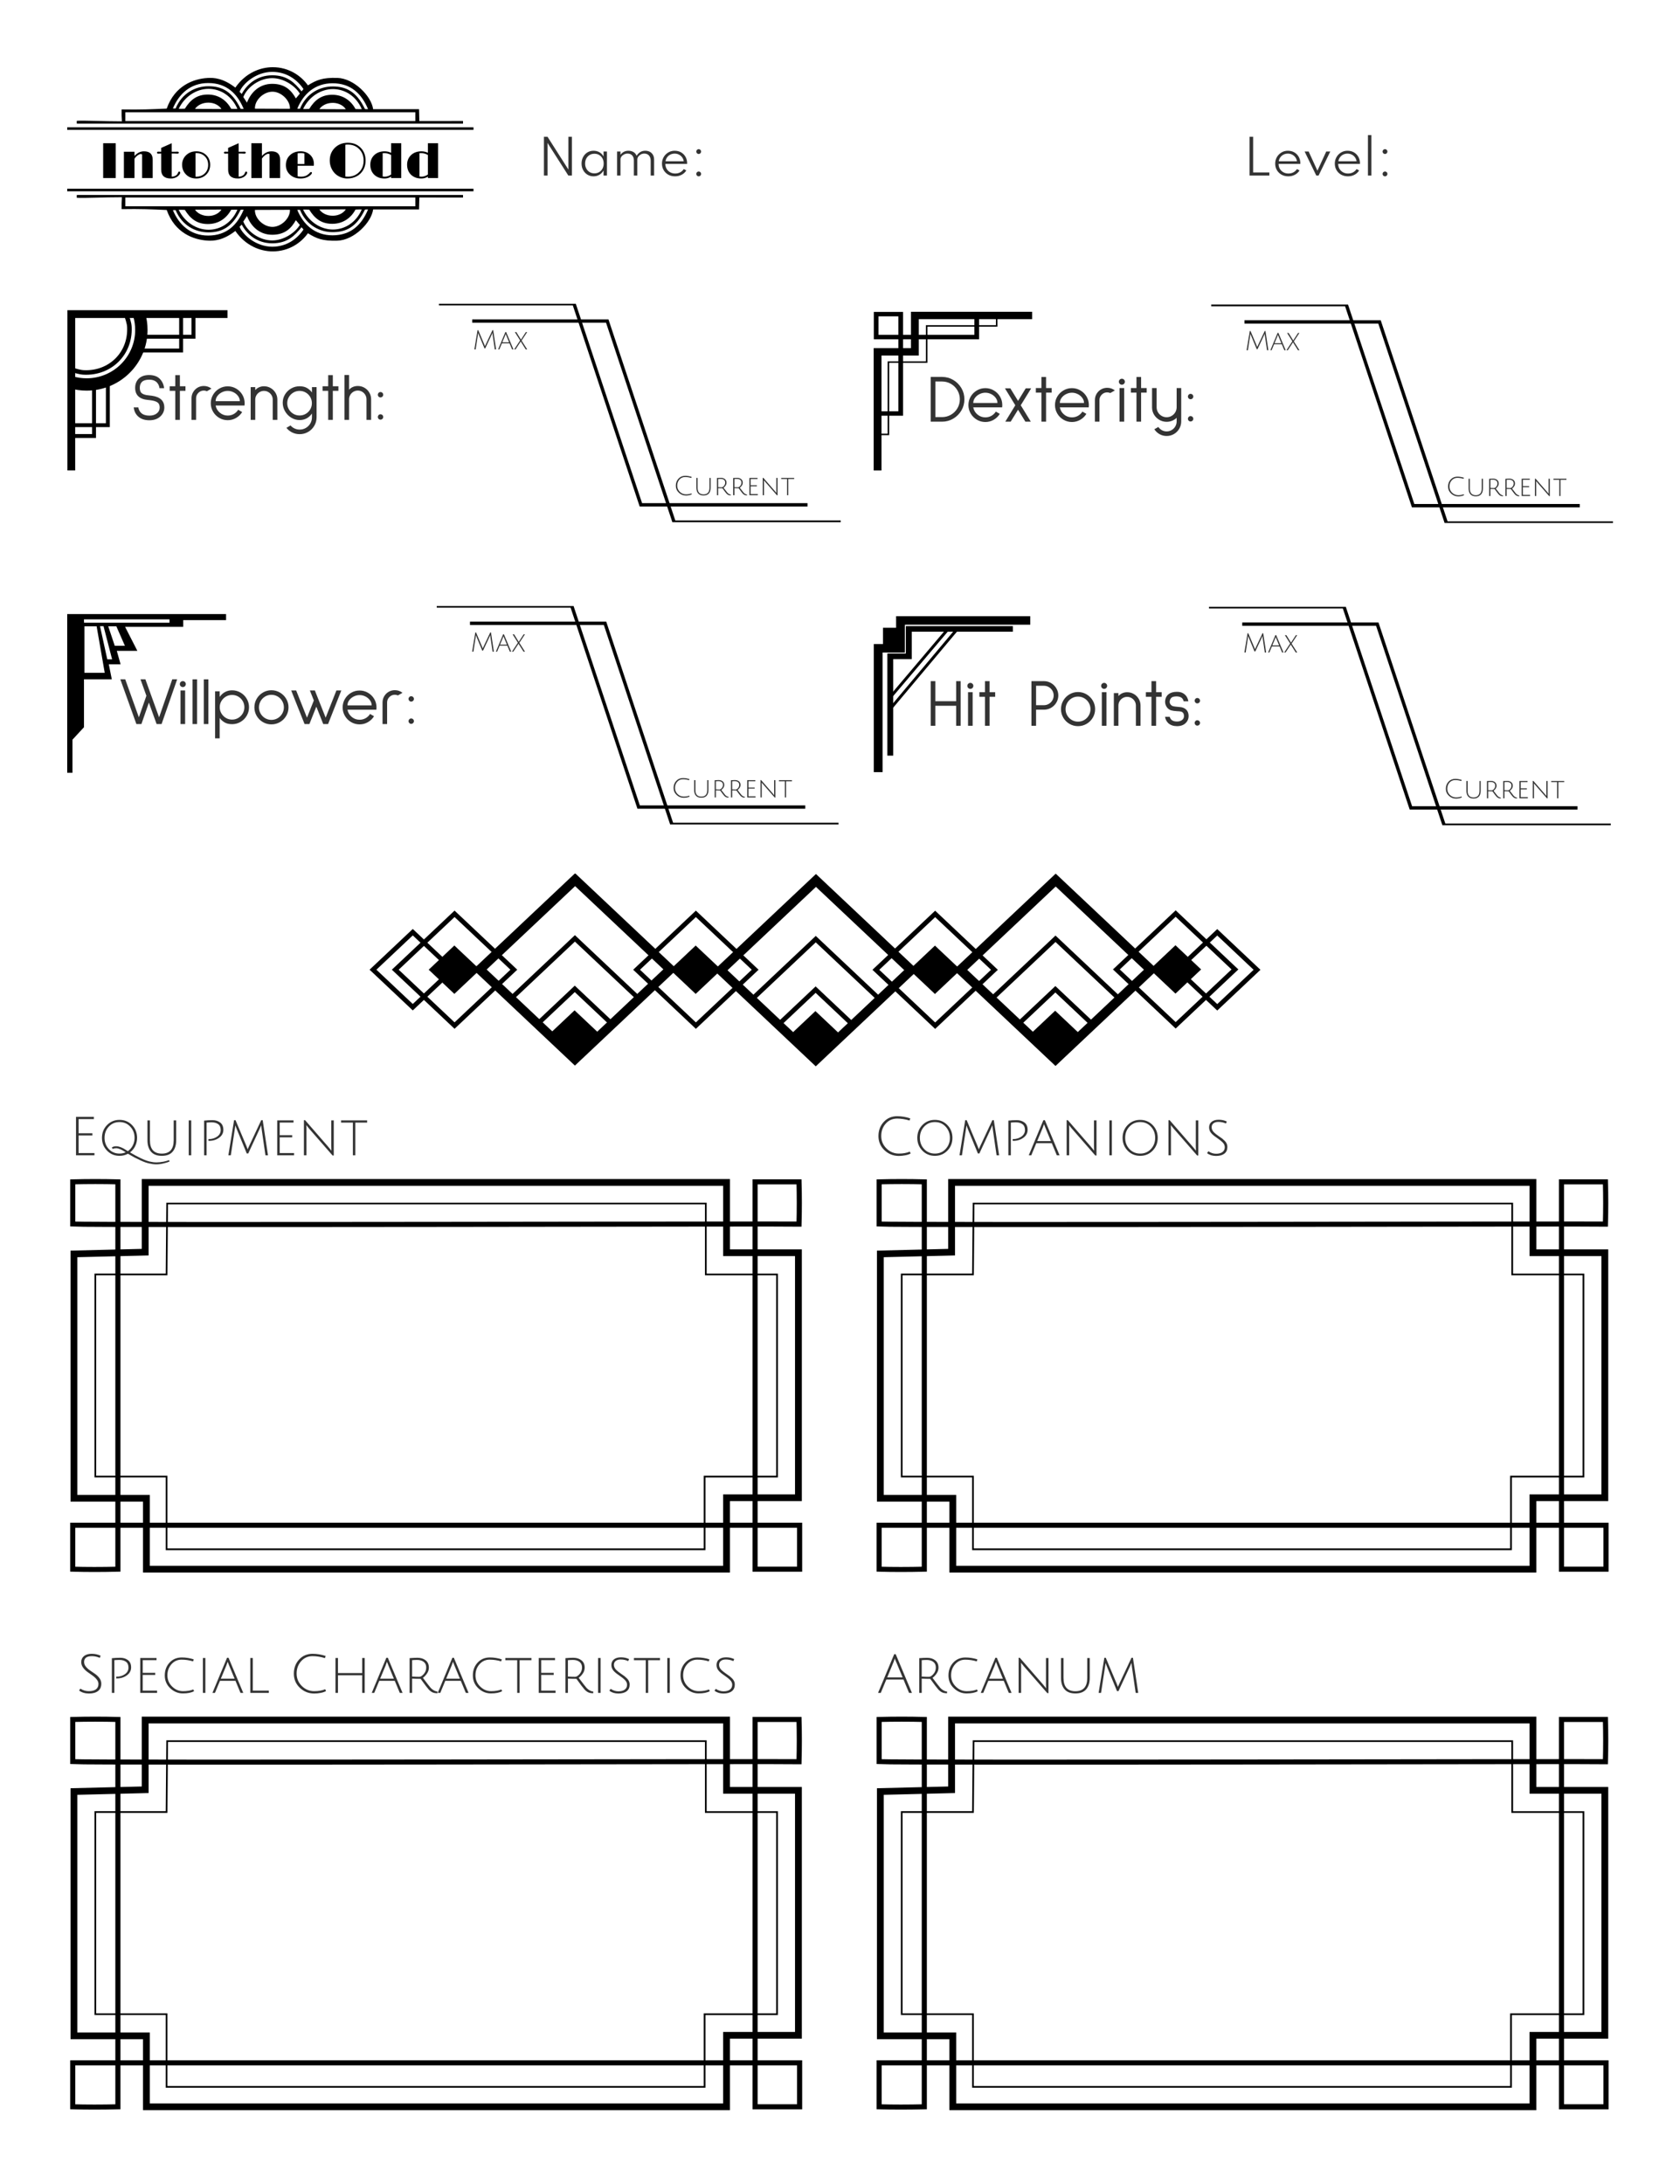 <?xml version="1.0" encoding="utf-8"?>
<svg viewBox="0 0 810 1053" xmlns="http://www.w3.org/2000/svg" xmlns:xlink="http://www.w3.org/1999/xlink" xmlns:bx="https://boxy-svg.com">
    <rect x="0" y="0" width="810" height="1053" fill="#808080" stroke="none"/>
    <defs>
        <symbol id="symbol-0" viewBox="0 0 333.116 151.017" bx:pinned="true">
            <title>Title</title>
            <g transform="matrix(1, 0, 0, 1, -70.027, -22.248)">
                <title>Fancy Title</title>
                <g>
                    <rect x="70.027" y="71.53" width="333.116" height="2.092" style=""/>
                    <path style="" d="M 358.742 66.415 L 358.51 56.652 L 320.852 56.652 C 319.516 46.173 305.392 31.438 291.506 31.025 C 279.37 30.664 274.494 32.739 267.386 37.126 C 261.764 29.242 251.735 22.248 238.561 22.248 C 228.33 22.248 216.315 26.838 207.876 38.985 C 197.904 31.29 190.45 30.754 185.095 31.082 C 173.707 31.779 158.28 37.228 151.62 56.187 C 139.383 56.705 130.08 57.177 114.659 56.885 C 114.587 61.143 114.665 62.537 114.892 66.648 C 99.184 66.631 85.931 65.863 77.931 66.183 C 77.805 67.75 77.813 66.958 77.93 68.508 L 394.552 68.508 C 394.552 67.019 394.552 68.166 394.552 66.368 L 358.742 66.415 Z"/>
                    <rect x="117.681" y="59.209" width="237.808" height="7.206" style="fill: rgb(255, 255, 255);"/>
                    <path style="fill: rgb(255, 255, 255);" d="M 174.816 56.439 L 196.49 56.533 C 194.777 53.823 190.984 51.383 186.027 51.301 C 180.725 51.213 176.613 53.678 174.816 56.439 Z"/>
                    <path style="fill: rgb(255, 255, 255);" d="M 166.502 56.252 C 170.954 49.058 176.389 44.668 185.373 44.668 C 193.976 44.668 200.625 49.272 204.43 56.346 C 206.622 56.47 207.648 56.445 209.569 56.439 C 204.981 45.72 195.651 39.997 185.933 39.997 C 176.121 39.997 166.381 46.073 161.457 56.346 C 163.074 56.397 164.271 56.356 166.502 56.252 Z"/>
                    <path style="fill: rgb(255, 255, 255);" d="M 158.935 56.066 C 164.226 43.292 175.37 37.849 185.746 37.849 C 195.98 37.849 204.979 41.352 212.184 56.346 C 213.296 56.451 213.689 56.508 214.707 56.439 C 209.522 43.922 200.696 35.233 185.653 35.233 C 170.985 35.233 161.606 44.205 156.693 56.066 C 157.621 56.195 157.916 56.074 158.935 56.066 Z"/>
                    <path style="fill: rgb(255, 255, 255);" d="M 276.784 56.625 L 298.458 56.719 C 296.745 54.009 292.952 51.569 287.995 51.487 C 282.693 51.399 278.581 53.864 276.784 56.625 Z"/>
                    <path style="fill: rgb(255, 255, 255);" d="M 268.47 56.438 C 272.922 49.244 278.357 44.854 287.341 44.854 C 295.944 44.854 302.593 49.458 306.398 56.532 C 308.59 56.656 309.616 56.631 311.537 56.625 C 306.949 45.906 297.619 40.183 287.901 40.183 C 278.089 40.183 268.349 46.259 263.425 56.532 C 265.042 56.583 266.239 56.542 268.47 56.438 Z"/>
                    <path style="fill: rgb(255, 255, 255);" d="M 260.903 56.252 C 266.194 43.478 277.338 38.035 287.714 38.035 C 297.948 38.035 306.947 41.538 314.152 56.532 C 315.264 56.637 315.657 56.694 316.675 56.625 C 311.49 44.108 302.664 35.419 287.621 35.419 C 272.953 35.419 263.574 44.391 258.661 56.252 C 259.589 56.381 259.884 56.26 260.903 56.252 Z"/>
                    <path style="fill: rgb(255, 255, 255);" d="M 238.342 42.333 C 230.866 42.333 223.618 49.426 223.955 56.253 L 252.636 56.346 C 253.005 49.581 245.536 42.333 238.342 42.333 Z"/>
                    <path style="fill: rgb(255, 255, 255);" d="M 217.416 51.301 L 214.427 46.724 C 217.648 38.406 227.784 31.216 238.062 31.216 C 247.873 31.216 257.102 37.817 260.763 43.921 L 257.494 47.845 C 253.938 41.416 248.719 35.887 238.156 35.887 C 227.87 35.887 220.778 42.489 217.416 51.301 Z"/>
                    <path style="fill: rgb(255, 255, 255);" d="M 213.119 44.201 L 211.344 42.426 C 213.961 35.765 224.889 26.078 238.155 26.078 C 249.928 26.078 258.663 32.498 263.753 40.184 L 262.164 42.053 C 256.377 34.895 250.406 28.88 238.155 28.88 C 225.344 28.88 217.099 36.693 213.119 44.201 Z"/>
                </g>
                <g transform="matrix(1, 0, 0, 1, -0.448, 0)">
                    <rect x="70.475" y="-123.983" width="333.116" height="2.092" style="" transform="matrix(1, 0, 0, -1, 0, 0)"/>
                    <path style="" d="M 359.19 129.098 L 358.958 138.861 L 321.3 138.861 C 319.964 149.34 305.84 164.075 291.954 164.488 C 279.818 164.849 274.942 162.774 267.834 158.387 C 262.212 166.271 252.183 173.265 239.009 173.265 C 228.778 173.265 216.763 168.675 208.324 156.528 C 198.352 164.223 190.898 164.759 185.543 164.431 C 174.155 163.734 158.728 158.285 152.068 139.326 C 139.831 138.808 130.528 138.336 115.107 138.628 C 115.035 134.37 115.113 132.976 115.34 128.865 C 99.632 128.882 86.379 129.65 78.379 129.33 C 78.253 127.763 78.261 128.555 78.378 127.005 L 395 127.005 C 395 128.494 395 127.347 395 129.145 L 359.19 129.098 Z"/>
                    <rect x="118.129" y="-136.304" width="237.808" height="7.206" style="fill: rgb(255, 255, 255);" transform="matrix(1, 0, 0, -1, 0, 0)"/>
                    <path style="fill: rgb(255, 255, 255);" d="M 175.264 139.074 L 196.938 138.98 C 195.225 141.69 191.432 144.13 186.475 144.212 C 181.173 144.3 177.061 141.835 175.264 139.074 Z"/>
                    <path style="fill: rgb(255, 255, 255);" d="M 166.95 139.261 C 171.402 146.455 176.837 150.845 185.821 150.845 C 194.424 150.845 201.073 146.241 204.878 139.167 C 207.07 139.043 208.096 139.068 210.017 139.074 C 205.429 149.793 196.099 155.516 186.381 155.516 C 176.569 155.516 166.829 149.44 161.905 139.167 C 163.522 139.116 164.719 139.157 166.95 139.261 Z"/>
                    <path style="fill: rgb(255, 255, 255);" d="M 159.383 139.447 C 164.674 152.221 175.818 157.664 186.194 157.664 C 196.428 157.664 205.427 154.161 212.632 139.167 C 213.744 139.062 214.137 139.005 215.155 139.074 C 209.97 151.591 201.144 160.28 186.101 160.28 C 171.433 160.28 162.054 151.308 157.141 139.447 C 158.069 139.318 158.364 139.439 159.383 139.447 Z"/>
                    <path style="fill: rgb(255, 255, 255);" d="M 277.232 138.888 L 298.906 138.794 C 297.193 141.504 293.4 143.944 288.443 144.026 C 283.141 144.114 279.029 141.649 277.232 138.888 Z"/>
                    <path style="fill: rgb(255, 255, 255);" d="M 268.918 139.075 C 273.37 146.269 278.805 150.659 287.789 150.659 C 296.392 150.659 303.041 146.055 306.846 138.981 C 309.038 138.857 310.064 138.882 311.985 138.888 C 307.397 149.607 298.067 155.33 288.349 155.33 C 278.537 155.33 268.797 149.254 263.873 138.981 C 265.49 138.93 266.687 138.971 268.918 139.075 Z"/>
                    <path style="fill: rgb(255, 255, 255);" d="M 261.351 139.261 C 266.642 152.035 277.786 157.478 288.162 157.478 C 298.396 157.478 307.395 153.975 314.6 138.981 C 315.712 138.876 316.105 138.819 317.123 138.888 C 311.938 151.405 303.112 160.094 288.069 160.094 C 273.401 160.094 264.022 151.122 259.109 139.261 C 260.037 139.132 260.332 139.253 261.351 139.261 Z"/>
                    <path style="fill: rgb(255, 255, 255);" d="M 238.79 153.18 C 231.314 153.18 224.066 146.087 224.403 139.26 L 253.084 139.167 C 253.453 145.932 245.984 153.18 238.79 153.18 Z"/>
                    <path style="fill: rgb(255, 255, 255);" d="M 217.864 144.212 L 214.875 148.789 C 218.096 157.107 228.232 164.297 238.51 164.297 C 248.321 164.297 257.55 157.696 261.211 151.592 L 257.942 147.668 C 254.386 154.097 249.167 159.626 238.604 159.626 C 228.318 159.626 221.226 153.024 217.864 144.212 Z"/>
                    <path style="fill: rgb(255, 255, 255);" d="M 213.567 151.312 L 211.792 153.087 C 214.409 159.748 225.337 169.435 238.603 169.435 C 250.376 169.435 259.111 163.015 264.201 155.329 L 262.612 153.46 C 256.825 160.618 250.854 166.633 238.603 166.633 C 225.792 166.633 217.547 158.82 213.567 151.312 Z"/>
                </g>
            </g>
        </symbol>
        <symbol id="symbol-6" viewBox="0 0 730.772 158.04" bx:pinned="true">
            <title>Title2</title>
            <g style="" transform="matrix(0.992, 0, 0, 0.935, 2.848, 4.985)">
                <rect y="408.958" width="111.4" height="111.168" style="fill: none; stroke-width: 8px; stroke: rgb(0, 0, 0);" x="398.17" transform="matrix(0.707, -0.707, 0.707, 0.707, -482.416, 71.143)"/>
                <rect x="398.867" y="445.239" width="74.189" height="74.189" style="fill: none; stroke-width: 4px; stroke: rgb(0, 0, 0);" transform="matrix(0.707, -0.707, 0.707, 0.707, -482.416, 71.143)"/>
                <rect x="398.17" y="476.474" width="43.49" height="43.49" style="fill: none; stroke-width: 4px; stroke: rgb(0, 0, 0);" transform="matrix(0.707, -0.707, 0.707, 0.707, -482.416, 71.143)"/>
                <rect x="398.937" y="489.66" width="29.304" height="30.466" style="" transform="matrix(0.707, -0.707, 0.707, 0.707, -482.416, 71.143)"/>
                <rect x="348.633" y="359.654" width="69.305" height="69.305" style="fill: none; stroke-width: 4px; stroke: rgb(0, 0, 0);" transform="matrix(0.707, -0.707, 0.707, 0.707, -482.416, 71.143)"/>
                <rect x="368.168" y="379.189" width="30.001" height="30.001" style="" transform="matrix(0.707, -0.707, 0.707, 0.707, -482.416, 71.143)"/>
                <rect x="335.609" y="346.63" width="46.514" height="46.514" style="fill: none; stroke-width: 4px; stroke: rgb(0, 0, 0);" transform="matrix(0.707, -0.707, 0.707, 0.707, -482.416, 71.143)"/>
                <rect y="550.203" width="111.4" height="111.168" style="fill: none; stroke-width: 8px; stroke: rgb(0, 0, 0);" x="538.481" transform="matrix(0.707, -0.707, 0.707, 0.707, -482.416, 71.143)"/>
                <rect x="539.178" y="586.484" width="74.189" height="74.189" style="fill: none; stroke-width: 4px; stroke: rgb(0, 0, 0);" transform="matrix(0.707, -0.707, 0.707, 0.707, -482.416, 71.143)"/>
                <rect x="538.481" y="617.719" width="43.49" height="43.49" style="fill: none; stroke-width: 4px; stroke: rgb(0, 0, 0);" transform="matrix(0.707, -0.707, 0.707, 0.707, -482.416, 71.143)"/>
                <rect x="539.248" y="630.905" width="29.304" height="30.466" style="" transform="matrix(0.707, -0.707, 0.707, 0.707, -482.416, 71.143)"/>
                <rect y="690.107" width="111.4" height="111.168" style="fill: none; stroke-width: 8px; stroke: rgb(0, 0, 0);" x="678.839" transform="matrix(0.707, -0.707, 0.707, 0.707, -482.416, 71.143)"/>
                <rect x="679.536" y="726.388" width="74.189" height="74.189" style="fill: none; stroke-width: 4px; stroke: rgb(0, 0, 0);" transform="matrix(0.707, -0.707, 0.707, 0.707, -482.416, 71.143)"/>
                <rect x="678.839" y="757.623" width="43.49" height="43.49" style="fill: none; stroke-width: 4px; stroke: rgb(0, 0, 0);" transform="matrix(0.707, -0.707, 0.707, 0.707, -482.416, 71.143)"/>
                <rect x="679.606" y="770.809" width="29.304" height="30.466" style="" transform="matrix(0.707, -0.707, 0.707, 0.707, -482.416, 71.143)"/>
                <rect x="489.668" y="500.728" width="69.305" height="69.305" style="fill: none; stroke-width: 4px; stroke: rgb(0, 0, 0);" transform="matrix(0.707, -0.707, 0.707, 0.707, -482.416, 71.143)"/>
                <rect x="509.203" y="520.263" width="30.001" height="30.001" style="" transform="matrix(0.707, -0.707, 0.707, 0.707, -482.416, 71.143)"/>
                <rect x="629.481" y="640.632" width="69.305" height="69.305" style="fill: none; stroke-width: 4px; stroke: rgb(0, 0, 0);" transform="matrix(0.707, -0.707, 0.707, 0.707, -482.416, 71.143)"/>
                <rect x="649.016" y="660.167" width="30.001" height="30.001" style="" transform="matrix(0.707, -0.707, 0.707, 0.707, -482.416, 71.143)"/>
                <rect x="770.293" y="780.991" width="69.305" height="69.305" style="fill: none; stroke-width: 4px; stroke: rgb(0, 0, 0);" transform="matrix(0.707, -0.707, 0.707, 0.707, -482.416, 71.143)"/>
                <rect x="789.828" y="800.526" width="30.001" height="30.001" style="" transform="matrix(0.707, -0.707, 0.707, 0.707, -482.416, 71.143)"/>
                <rect x="805.763" y="816.915" width="46.514" height="46.514" style="fill: none; stroke-width: 4px; stroke: rgb(0, 0, 0);" transform="matrix(0.707, -0.707, 0.707, 0.707, -482.416, 71.143)"/>
            </g>
        </symbol>
        <symbol id="symbol-1" viewBox="0 0 436.209 235.917" bx:pinned="true">
            <title>Big Box</title>
            <g transform="matrix(0.984, 0, 0, 0.971, -31.133, -25.998)" style="">
                <path style="fill: none; stroke: rgb(0, 0, 0); stroke-width: 1.023px;" d="M 91.633 43.518 L 414.882 43.518 L 414.882 86.645 L 457.627 86.645 L 457.627 209.587 L 414.148 209.587 L 414.148 253.778 L 91.276 253.778 L 91.276 209.581 L 48.512 209.581 L 48.512 86.634 L 91.283 86.634 L 91.633 43.518 Z"/>
                <path style="fill: none; stroke: rgb(0, 0, 0); stroke-width: 3.069px;" d="M 34.97 30.332 C 44.001 30.095 53.033 30.095 62.064 30.332 L 62.064 265.893 C 52.317 266.13 43.282 266.13 34.961 265.893 L 34.961 239.165 L 471.17 239.165 C 471.171 248.075 471.17 256.985 471.17 265.896 L 444.441 265.896 L 444.441 30.332 L 470.815 30.332 C 471.052 38.886 471.052 47.44 470.815 55.993 C 466.803 55.8 46.165 56.746 34.97 55.993 L 34.97 30.332 Z"/>
                <path style="fill: none; stroke: rgb(0, 0, 0); stroke-width: 4.092px;" d="M 78.448 73.096 L 78.448 30.688 L 427.336 30.688 L 427.336 73.454 L 470.462 73.454 L 470.462 222.416 L 427.329 222.416 L 427.329 265.899 L 79.16 265.899 L 79.16 222.759 L 35.683 222.759 L 35.683 74.165 L 78.448 73.096 Z"/>
            </g>
        </symbol>
        <bx:guide x="128.889" y="59.444" angle="0"/>
        <bx:guide x="128.889" y="57.778" angle="90"/>
        <symbol id="symbol-2" viewBox="0 0 233.922 235.602" bx:pinned="true">
            <title>Corner</title>
            <g style="" transform="matrix(0.95, 0, 0, 0.951, -92.208, -24.638)">
                <path d="M 207.351 32.346 C 209.695 40.078 210.956 48.281 210.956 56.778 C 210.956 103.207 173.318 140.845 126.889 140.845 C 118.712 140.845 110.807 139.677 103.333 137.5" style="fill: none; stroke-width: 19px; stroke: rgb(0, 0, 0);"/>
                <path d="M 187.377 31.744 C 189.321 38.159 192.288 45.527 192.59 52.57 C 194.353 93.735 162.537 124.078 122.843 122.316 C 116.066 122.015 109.501 119.68 103.3 117.874" style="fill: none; stroke-width: 7px; stroke: rgb(0, 0, 0);"/>
                <path style="fill: none; stroke-linecap: square; stroke: rgb(0, 0, 0); stroke-width: 12px;" d="M 103.333 267.346 L 103.333 32.345 L 337.222 32.345"/>
                <path style="fill: none; stroke-width: 6px; stroke: rgb(0, 0, 0);" d="M 216.397 67.275 C 241.046 67.275 265.909 67.275 290.986 67.275 L 290.986 32.552"/>
                <path style="stroke-width: 6px; fill: none; stroke: rgb(0, 0, 0);" d="M 212.86 88.495 L 272.02 88.495 L 272.02 33.839"/>
                <path style="fill: none; stroke-width: 6px; stroke: rgb(0, 0, 0);" d="M 104.835 203.592 L 159.492 203.592 L 159.492 140.899"/>
                <path style="stroke-width: 6px; fill: none; stroke: rgb(0, 0, 0);" d="M 105.8 220.31 L 138.278 220.31 L 138.278 147.966"/>
            </g>
        </symbol>
        <symbol id="symbol-3" viewBox="0 0 98.303 106.361" bx:pinned="true">
            <title>Corner2</title>
            <path style="" d="M 157.612 221.717 L 59.313 221.717 L 59.313 328.078 L 62.569 328.078 L 62.569 305.904 L 69.702 297.534 L 69.702 265.438 L 86.914 265.438 L 85.051 255.362 L 92.34 255.362 L 90.012 246.369 L 102.73 246.369 L 95.129 230.244 L 131.1 230.244 L 131.1 225.748 L 157.616 225.748 L 157.612 221.717 Z" transform="matrix(1, 0, 0, 1, -59.313, -221.717)"/>
            <path style="fill: rgb(255, 255, 255);" d="M 77.524 229.89 L 69.972 229.89 L 69.972 261.069 L 82.533 261.069 L 77.524 229.89 Z" transform="matrix(1, 0, 0, 1, -59.313, -221.717)"/>
            <path style="fill: rgb(255, 255, 255);" d="M 84.104 252.022 L 87.095 252.022 L 81.786 229.815 L 79.612 229.815 L 84.104 252.022 Z" transform="matrix(1, 0, 0, 1, -59.313, -221.717)"/>
            <path style="fill: rgb(255, 255, 255);" d="M 84.702 229.89 L 89.712 229.89 L 95.02 242.975 L 88.739 242.975 L 84.702 229.89 Z" transform="matrix(1, 0, 0, 1, -59.313, -221.717)"/>
            <path style="fill: rgb(255, 255, 255);" d="M 69.748 227.497 L 122.611 227.497 L 122.611 225.249 L 69.673 225.249 L 69.748 227.497 Z" transform="matrix(1, 0, 0, 1, -59.313, -221.717)"/>
        </symbol>
        <symbol id="symbol-4" viewBox="0 0 101.426 107.404" bx:pinned="true">
            <title>Corner3</title>
            <path style="fill: none; stroke-width: 5px; stroke-linecap: square; stroke: rgb(0, 0, 0);" d="M 2.544 104.868 L 2.544 27.159 L 26.366 27.159 L 26.366 2.536 L 98.741 2.536"/>
            <path style="fill: none; stroke-width: 3px; stroke: rgb(0, 0, 0);" d="M 65.856 3.615 L 65.856 17.158 L 1.641 17.158 L 1.641 1.648 L 17.298 1.648 L 17.298 68.859 L 3.771 68.859"/>
            <path style="fill: none; stroke: rgb(0, 0, 0);" d="M 3.622 83.017 L 9.46 83.017 L 9.46 34.083 L 33.895 34.083 L 33.895 9.616 L 78.611 9.616 L 78.611 3.922"/>
        </symbol>
        <symbol id="symbol-5" viewBox="0 0 106.947 111.074" bx:pinned="true">
            <title>Corner4</title>
            <path style="fill: none; stroke-linecap: square; stroke-width: 6px; stroke: rgb(0, 0, 0);" d="M 3.119 107.709 L 3.119 22.969 L 18.32 22.969 L 18.32 3.24 L 103.707 3.24"/>
            <path style="fill: none; stroke-width: 4px; stroke-linecap: square; stroke: rgb(0, 0, 0);" d="M 11.367 97.036 L 11.367 28.629 L 23.981 28.629 L 23.981 9.223 L 92.872 9.223"/>
            <line style="stroke-width: 2px; stroke: rgb(0, 0, 0);" x1="50.665" y1="9.385" x2="12.499" y2="56.284"/>
            <line style="stroke-width: 2px; stroke: rgb(0, 0, 0);" x1="11.691" y1="65.502" x2="56.809" y2="9.547"/>
            <rect x="6.383" y="8.444" width="11.644" height="14.232" style=""/>
        </symbol>
        <bx:grid x="0" y="0" width="10" height="10"/>
        <symbol id="symbol-7" viewBox="0 0 120.053 65.531" bx:pinned="true">
            <title>MaxCurrent</title>
            <path d="M 140.661 98.83 L 138.771 102.87 L 138.551 102.87 L 136.881 98.83 C 136.788 98.603 136.711 98.403 136.651 98.23 L 136.571 98.84 L 135.911 103.17 L 135.521 103.17 L 136.471 97.4 L 136.691 97.4 L 138.471 101.64 C 138.564 101.84 138.638 102.027 138.691 102.2 C 138.704 102.14 138.788 101.957 138.941 101.65 L 140.931 97.4 L 141.151 97.4 L 142.021 103.17 L 141.621 103.17 L 140.991 98.83 C 140.951 98.557 140.931 98.35 140.931 98.21 C 140.924 98.217 140.911 98.243 140.891 98.29 C 140.878 98.33 140.848 98.403 140.801 98.51 C 140.754 98.617 140.708 98.723 140.661 98.83 Z M 146.041 101.37 L 143.741 101.37 L 142.991 103.17 L 142.621 103.17 L 144.791 97.95 L 145.011 97.95 L 147.201 103.17 L 146.791 103.17 L 146.041 101.37 Z M 144.881 98.54 C 144.801 98.78 144.728 98.98 144.661 99.14 L 143.861 101.06 L 145.911 101.06 L 145.121 99.15 C 145.001 98.85 144.921 98.647 144.881 98.54 Z M 149.191 100.48 L 147.621 97.98 L 148.071 97.98 L 149.451 100.23 L 150.901 97.98 L 151.301 97.98 L 149.631 100.52 L 151.311 103.17 L 150.871 103.17 L 149.381 100.79 L 147.831 103.17 L 147.421 103.17 L 149.191 100.48 Z" style="fill: rgb(51, 51, 51); white-space: pre;" transform="matrix(1, 0, 0, 1, -124.947, -89.469)"/>
            <path d="M 198.761 147.014 C 197.928 147.014 197.214 146.727 196.621 146.154 C 196.021 145.587 195.721 144.887 195.721 144.054 C 195.721 143.221 195.981 142.521 196.501 141.954 C 197.028 141.381 197.698 141.094 198.511 141.094 C 199.151 141.094 199.801 141.201 200.461 141.414 L 200.351 141.734 C 199.711 141.547 199.098 141.454 198.511 141.454 C 197.811 141.454 197.241 141.704 196.801 142.204 C 196.361 142.704 196.141 143.317 196.141 144.044 C 196.141 144.771 196.398 145.387 196.911 145.894 C 197.424 146.401 198.041 146.654 198.761 146.654 C 199.388 146.654 199.931 146.561 200.391 146.374 L 200.511 146.644 C 200.311 146.757 200.048 146.847 199.721 146.914 C 199.388 146.981 199.068 147.014 198.761 147.014 Z M 205.613 146.374 C 205.26 146.787 204.723 146.994 204.003 146.994 C 203.283 146.994 202.746 146.787 202.393 146.374 C 202.04 145.967 201.863 145.401 201.863 144.674 L 201.863 141.724 L 202.233 141.724 L 202.233 144.674 C 202.233 146.001 202.823 146.664 204.003 146.664 C 205.183 146.664 205.773 146.001 205.773 144.674 L 205.773 141.724 L 206.133 141.724 L 206.133 144.674 C 206.133 145.401 205.96 145.967 205.613 146.374 Z M 208.371 146.914 L 208.001 146.914 L 208.001 141.744 C 208.461 141.711 208.851 141.694 209.171 141.694 C 209.658 141.694 210.061 141.821 210.381 142.074 C 210.701 142.327 210.861 142.687 210.861 143.154 C 210.861 143.467 210.771 143.757 210.591 144.024 C 210.411 144.291 210.208 144.507 209.981 144.674 C 210.614 145.514 211.004 146.017 211.151 146.184 C 211.458 146.497 211.788 146.677 212.141 146.724 L 212.141 146.974 C 211.841 146.967 211.598 146.921 211.411 146.834 C 211.224 146.754 211.038 146.614 210.851 146.414 C 210.671 146.221 210.268 145.691 209.641 144.824 C 209.208 144.824 208.784 144.811 208.371 144.784 L 208.371 146.914 Z M 209.441 144.524 C 209.648 144.524 209.871 144.384 210.111 144.104 C 210.351 143.831 210.471 143.507 210.471 143.134 C 210.471 142.767 210.348 142.487 210.101 142.294 C 209.848 142.107 209.521 142.014 209.121 142.014 C 208.908 142.014 208.658 142.024 208.371 142.044 L 208.371 144.484 C 208.751 144.511 209.108 144.524 209.441 144.524 Z M 213.229 146.914 L 212.859 146.914 L 212.859 141.744 C 213.319 141.711 213.709 141.694 214.029 141.694 C 214.515 141.694 214.919 141.821 215.239 142.074 C 215.559 142.327 215.719 142.687 215.719 143.154 C 215.719 143.467 215.629 143.757 215.449 144.024 C 215.269 144.291 215.065 144.507 214.839 144.674 C 215.472 145.514 215.862 146.017 216.009 146.184 C 216.315 146.497 216.645 146.677 216.999 146.724 L 216.999 146.974 C 216.699 146.967 216.455 146.921 216.269 146.834 C 216.082 146.754 215.895 146.614 215.709 146.414 C 215.529 146.221 215.125 145.691 214.499 144.824 C 214.065 144.824 213.642 144.811 213.229 144.784 L 213.229 146.914 Z M 214.299 144.524 C 214.505 144.524 214.729 144.384 214.969 144.104 C 215.209 143.831 215.329 143.507 215.329 143.134 C 215.329 142.767 215.205 142.487 214.959 142.294 C 214.705 142.107 214.379 142.014 213.979 142.014 C 213.765 142.014 213.515 142.024 213.229 142.044 L 213.229 144.484 C 213.609 144.511 213.965 144.524 214.299 144.524 Z M 220.216 146.914 L 217.716 146.914 L 217.716 141.724 L 220.136 141.724 L 220.136 142.044 L 218.086 142.044 L 218.086 143.934 L 219.936 143.934 L 219.936 144.244 L 218.086 144.244 L 218.086 146.574 L 220.216 146.574 L 220.216 146.914 Z M 222.057 146.914 L 221.687 146.914 L 221.687 141.694 L 221.867 141.694 L 225.267 145.614 C 225.393 145.747 225.507 145.884 225.607 146.024 C 225.713 146.157 225.77 146.227 225.777 146.234 C 225.763 146.107 225.757 145.857 225.757 145.484 L 225.757 141.724 L 226.127 141.724 L 226.127 146.944 L 225.947 146.944 L 222.477 142.964 L 222.037 142.424 C 222.05 142.531 222.057 142.781 222.057 143.174 L 222.057 146.914 Z M 228.968 146.914 L 228.968 142.054 L 227.208 142.054 L 227.208 141.724 L 231.088 141.724 L 231.088 142.054 L 229.328 142.054 L 229.328 146.914 L 228.968 146.914 Z" style="fill: rgb(51, 51, 51); white-space: pre;" transform="matrix(1, 0, 0, 1, -124.947, -89.469)"/>
            <path style="stroke: rgb(0, 0, 0); fill: none;" d="M 124.947 89.469 L 165.303 89.469 L 185.277 149.798 L 235.068 149.798" transform="matrix(1, 0, 0, 1, -124.947, -89.469)"/>
            <path style="stroke: rgb(0, 0, 0); fill: none;" d="M 134.879 94.671 L 175.235 94.671 L 195.209 155 L 245 155" transform="matrix(1, 0, 0, 1, -124.947, -89.469)"/>
        </symbol>
        <symbol id="symbol-8" viewBox="0 0 500 650" bx:pinned="true">
            <title>WholeSheet</title>
            <rect width="500" height="650" style="fill: rgb(255, 255, 255);" transform="matrix(1, 0, 0, 1, 0, 0)"/>
            <g transform="matrix(1, 0, 0, 1, 10, 10)" style="">
                <use width="333.116" height="151.017" transform="matrix(0.363, 0, 0, 0.363, 10, 10)" xlink:href="#symbol-0"/>
                <path d="M 20.705 42.985 L 20.705 32.625 L 24.445 32.625 L 24.445 42.985 L 20.705 42.985 ZM 32.294 42.985 L 32.294 35.965 C 32.167 35.885 32.034 35.845 31.894 35.845 C 31.754 35.845 31.607 35.878 31.454 35.945 C 31.307 36.012 31.15 36.102 30.984 36.215 C 30.637 36.468 30.317 36.802 30.024 37.215 L 30.024 42.985 L 26.874 42.985 L 26.874 35.165 L 30.024 35.165 L 30.024 36.415 C 30.857 35.495 31.8 35.035 32.854 35.035 C 34.58 35.035 35.444 35.868 35.444 37.535 L 35.444 42.985 L 32.294 42.985 ZM 40.842 43.125 C 38.929 43.125 37.972 42.252 37.972 40.505 L 37.962 35.695 L 37.122 35.735 C 36.855 35.735 36.722 35.635 36.722 35.435 C 36.722 35.235 36.865 35.135 37.152 35.135 L 37.852 35.165 L 37.962 35.165 L 37.962 34.025 L 41.102 32.625 L 41.102 35.165 L 42.082 35.165 L 42.782 35.135 C 43.069 35.135 43.212 35.238 43.212 35.445 C 43.212 35.538 43.172 35.608 43.092 35.655 C 43.012 35.708 42.919 35.735 42.812 35.735 L 41.912 35.695 L 41.102 35.695 L 41.102 42.585 C 41.675 42.572 42.152 42.408 42.532 42.095 C 42.712 41.955 42.839 41.778 42.912 41.565 C 42.992 41.352 43.062 41.215 43.122 41.155 C 43.182 41.088 43.252 41.055 43.332 41.055 C 43.419 41.055 43.492 41.088 43.552 41.155 C 43.612 41.222 43.642 41.302 43.642 41.395 C 43.642 41.482 43.615 41.582 43.562 41.695 C 43.515 41.802 43.442 41.918 43.342 42.045 C 43.122 42.318 42.869 42.535 42.582 42.695 C 42.062 42.982 41.482 43.125 40.842 43.125 ZM 44.202 39.025 C 44.202 38.445 44.308 37.912 44.522 37.425 C 44.735 36.945 45.028 36.528 45.402 36.175 C 46.202 35.415 47.205 35.035 48.412 35.035 C 49.652 35.035 50.658 35.428 51.432 36.215 C 52.178 36.962 52.552 37.908 52.552 39.055 C 52.552 40.202 52.168 41.162 51.402 41.935 C 50.615 42.728 49.612 43.125 48.392 43.125 C 47.192 43.125 46.198 42.745 45.412 41.985 C 44.605 41.205 44.202 40.218 44.202 39.025 Z M 48.182 35.575 L 48.182 42.575 C 48.222 42.582 48.262 42.585 48.302 42.585 L 48.402 42.585 C 49.388 42.585 50.215 42.278 50.882 41.665 C 51.595 41.005 51.952 40.142 51.952 39.075 C 51.952 38.028 51.618 37.182 50.952 36.535 C 50.292 35.888 49.438 35.565 48.392 35.565 L 48.282 35.565 C 48.248 35.565 48.215 35.568 48.182 35.575 ZM 60.768 43.125 C 58.855 43.125 57.898 42.252 57.898 40.505 L 57.888 35.695 L 57.048 35.735 C 56.781 35.735 56.648 35.635 56.648 35.435 C 56.648 35.235 56.791 35.135 57.078 35.135 L 57.778 35.165 L 57.888 35.165 L 57.888 34.025 L 61.028 32.625 L 61.028 35.165 L 62.008 35.165 L 62.708 35.135 C 62.995 35.135 63.138 35.238 63.138 35.445 C 63.138 35.538 63.098 35.608 63.018 35.655 C 62.938 35.708 62.845 35.735 62.738 35.735 L 61.838 35.695 L 61.028 35.695 L 61.028 42.585 C 61.601 42.572 62.078 42.408 62.458 42.095 C 62.638 41.955 62.765 41.778 62.838 41.565 C 62.918 41.352 62.988 41.215 63.048 41.155 C 63.108 41.088 63.178 41.055 63.258 41.055 C 63.345 41.055 63.418 41.088 63.478 41.155 C 63.538 41.222 63.568 41.302 63.568 41.395 C 63.568 41.482 63.541 41.582 63.488 41.695 C 63.441 41.802 63.368 41.918 63.268 42.045 C 63.048 42.318 62.795 42.535 62.508 42.695 C 61.988 42.982 61.408 43.125 60.768 43.125 ZM 70.788 35.035 C 72.508 35.035 73.368 35.868 73.368 37.535 L 73.368 42.985 L 70.218 42.985 L 70.218 35.855 C 70.131 35.802 70.014 35.775 69.868 35.775 C 69.728 35.775 69.578 35.808 69.418 35.875 C 69.264 35.942 69.101 36.035 68.928 36.155 C 68.561 36.428 68.238 36.765 67.958 37.165 L 67.958 42.985 L 64.808 42.985 L 64.808 32.625 L 67.958 32.625 L 67.958 36.405 C 68.791 35.492 69.734 35.035 70.788 35.035 ZM 82.549 41.205 C 82.742 41.205 82.839 41.292 82.839 41.465 C 82.839 41.598 82.752 41.755 82.579 41.935 C 81.812 42.728 80.755 43.125 79.409 43.125 C 78.202 43.125 77.189 42.762 76.369 42.035 C 75.509 41.275 75.079 40.318 75.079 39.165 C 75.079 37.978 75.465 37.005 76.239 36.245 C 77.052 35.438 78.135 35.035 79.489 35.035 C 80.575 35.035 81.485 35.362 82.219 36.015 C 83.019 36.728 83.419 37.662 83.419 38.815 C 83.419 38.975 83.412 39.148 83.399 39.335 L 78.569 39.335 L 78.569 42.475 C 78.902 42.548 79.275 42.585 79.689 42.585 C 80.569 42.585 81.319 42.295 81.939 41.715 C 82.065 41.588 82.155 41.488 82.209 41.415 C 82.322 41.275 82.435 41.205 82.549 41.205 Z M 80.599 38.805 L 80.599 35.705 C 80.279 35.612 79.919 35.565 79.519 35.565 C 79.119 35.565 78.802 35.592 78.569 35.645 L 78.569 38.805 L 80.599 38.805 ZM 89.723 41.665 C 89.243 41.192 88.86 40.618 88.573 39.945 C 88.287 39.278 88.143 38.548 88.143 37.755 C 88.143 36.962 88.277 36.248 88.543 35.615 C 88.817 34.982 89.193 34.432 89.673 33.965 C 90.7 32.978 91.987 32.485 93.533 32.485 C 95.073 32.485 96.333 32.972 97.313 33.945 C 98.307 34.932 98.803 36.212 98.803 37.785 C 98.803 39.352 98.293 40.642 97.273 41.655 C 96.633 42.275 95.847 42.705 94.913 42.945 C 94.453 43.065 93.917 43.125 93.303 43.125 C 92.69 43.125 92.06 42.998 91.413 42.745 C 90.773 42.492 90.21 42.132 89.723 41.665 Z M 93.523 33.025 C 93.257 33.025 93.007 33.045 92.773 33.085 L 92.773 42.535 C 92.993 42.568 93.243 42.585 93.523 42.585 C 94.83 42.585 95.93 42.152 96.823 41.285 C 97.757 40.385 98.223 39.218 98.223 37.785 C 98.223 36.425 97.787 35.292 96.913 34.385 C 96.027 33.478 94.897 33.025 93.523 33.025 ZM 106.4 42.985 L 106.4 42.585 C 105.793 42.945 105.147 43.125 104.46 43.125 C 103.78 43.125 103.183 43.025 102.67 42.825 C 102.157 42.618 101.717 42.335 101.35 41.975 C 100.59 41.215 100.21 40.232 100.21 39.025 C 100.21 37.898 100.583 36.962 101.33 36.215 C 102.13 35.428 103.177 35.035 104.47 35.035 C 105.15 35.035 105.793 35.182 106.4 35.475 L 106.4 32.625 L 109.42 32.625 L 109.42 42.985 L 106.4 42.985 Z M 104.32 35.565 C 104.167 35.565 104.023 35.575 103.89 35.595 L 103.89 42.535 C 104.063 42.568 104.253 42.585 104.46 42.585 C 105.14 42.585 105.787 42.368 106.4 41.935 L 106.4 36.125 C 105.74 35.752 105.047 35.565 104.32 35.565 ZM 117.351 42.985 L 117.351 42.585 C 116.745 42.945 116.098 43.125 115.411 43.125 C 114.731 43.125 114.135 43.025 113.621 42.825 C 113.108 42.618 112.668 42.335 112.301 41.975 C 111.541 41.215 111.161 40.232 111.161 39.025 C 111.161 37.898 111.535 36.962 112.281 36.215 C 113.081 35.428 114.128 35.035 115.421 35.035 C 116.101 35.035 116.745 35.182 117.351 35.475 L 117.351 32.625 L 120.371 32.625 L 120.371 42.985 L 117.351 42.985 Z M 115.271 35.565 C 115.118 35.565 114.975 35.575 114.841 35.595 L 114.841 42.535 C 115.015 42.568 115.205 42.585 115.411 42.585 C 116.091 42.585 116.738 42.368 117.351 41.935 L 117.351 36.125 C 116.691 35.752 115.998 35.565 115.271 35.565 Z" transform="matrix(1, 0, 0, 1, 0, 0)" style="white-space: pre;"/>
            </g>
            <path d="M 162.955 52.259 L 161.885 52.259 L 161.885 40.709 L 162.955 40.709 L 169.155 50.449 L 169.155 40.709 L 170.215 40.709 L 170.215 52.259 L 169.155 52.259 L 162.955 42.539 L 162.955 52.259 ZM 176.652 52.479 C 175.986 52.479 175.382 52.316 174.842 51.989 C 174.302 51.662 173.876 51.212 173.562 50.639 C 173.242 50.066 173.082 49.409 173.082 48.669 C 173.082 47.942 173.239 47.292 173.552 46.719 C 173.866 46.146 174.289 45.692 174.822 45.359 C 175.362 45.032 175.972 44.869 176.652 44.869 C 177.306 44.869 177.896 45.019 178.422 45.319 C 178.949 45.626 179.349 46.046 179.622 46.579 L 179.622 45.089 L 180.642 45.089 L 180.642 52.259 L 179.622 52.259 L 179.622 50.749 C 179.316 51.289 178.902 51.712 178.382 52.019 C 177.869 52.326 177.292 52.479 176.652 52.479 Z M 176.912 51.589 C 177.446 51.589 177.919 51.466 178.332 51.219 C 178.746 50.972 179.072 50.626 179.312 50.179 C 179.546 49.739 179.662 49.239 179.662 48.679 C 179.662 48.106 179.546 47.599 179.312 47.159 C 179.079 46.726 178.752 46.382 178.332 46.129 C 177.919 45.882 177.446 45.759 176.912 45.759 C 176.372 45.759 175.896 45.882 175.482 46.129 C 175.069 46.382 174.742 46.726 174.502 47.159 C 174.262 47.599 174.142 48.106 174.142 48.679 C 174.142 49.239 174.262 49.739 174.502 50.179 C 174.742 50.626 175.069 50.972 175.482 51.219 C 175.896 51.466 176.372 51.589 176.912 51.589 ZM 184.674 52.259 L 183.654 52.259 L 183.654 45.089 L 184.674 45.089 L 184.674 46.069 C 184.954 45.676 185.294 45.376 185.694 45.169 C 186.087 44.969 186.531 44.869 187.024 44.869 C 187.611 44.869 188.124 45.002 188.564 45.269 C 188.997 45.542 189.297 45.912 189.464 46.379 C 189.744 45.919 190.097 45.552 190.524 45.279 C 190.951 45.006 191.457 44.869 192.044 44.869 C 192.551 44.869 193.004 44.972 193.404 45.179 C 193.797 45.386 194.107 45.689 194.334 46.089 C 194.561 46.489 194.674 46.976 194.674 47.549 L 194.674 52.259 L 193.654 52.259 L 193.654 47.839 C 193.654 47.186 193.484 46.666 193.144 46.279 C 192.804 45.899 192.347 45.709 191.774 45.709 C 191.381 45.709 191.027 45.796 190.714 45.969 C 190.394 46.142 190.141 46.366 189.954 46.639 C 189.767 46.912 189.674 47.192 189.674 47.479 L 189.674 52.259 L 188.654 52.259 L 188.654 47.729 C 188.654 47.109 188.484 46.616 188.144 46.249 C 187.811 45.889 187.364 45.709 186.804 45.709 C 186.411 45.709 186.054 45.792 185.734 45.959 C 185.407 46.126 185.147 46.339 184.954 46.599 C 184.767 46.859 184.674 47.126 184.674 47.399 L 184.674 52.259 ZM 200.927 52.479 C 200.174 52.479 199.5 52.316 198.907 51.989 C 198.32 51.656 197.857 51.202 197.517 50.629 C 197.184 50.062 197.017 49.419 197.017 48.699 C 197.017 48.166 197.114 47.666 197.307 47.199 C 197.5 46.739 197.77 46.332 198.117 45.979 C 198.464 45.632 198.864 45.359 199.317 45.159 C 199.777 44.966 200.267 44.869 200.787 44.869 C 201.494 44.869 202.124 45.022 202.677 45.329 C 203.23 45.642 203.667 46.072 203.987 46.619 C 204.314 47.166 204.487 47.796 204.507 48.509 C 204.507 48.562 204.507 48.606 204.507 48.639 C 204.5 48.679 204.494 48.722 204.487 48.769 L 198.027 48.769 C 198.027 49.329 198.154 49.826 198.407 50.259 C 198.66 50.686 199.007 51.022 199.447 51.269 C 199.887 51.516 200.394 51.639 200.967 51.639 C 201.507 51.639 201.994 51.526 202.427 51.299 C 202.854 51.072 203.214 50.746 203.507 50.319 L 204.257 50.729 C 203.917 51.282 203.454 51.712 202.867 52.019 C 202.287 52.326 201.64 52.479 200.927 52.479 Z M 198.087 47.999 L 203.487 47.999 C 203.427 47.552 203.27 47.159 203.017 46.819 C 202.764 46.472 202.444 46.202 202.057 46.009 C 201.67 45.816 201.25 45.719 200.797 45.719 C 200.324 45.719 199.894 45.816 199.507 46.009 C 199.12 46.202 198.804 46.469 198.557 46.809 C 198.304 47.149 198.147 47.546 198.087 47.999 ZM 207.945 45.829 C 207.812 45.829 207.692 45.796 207.585 45.729 C 207.478 45.669 207.392 45.582 207.325 45.469 C 207.258 45.362 207.225 45.242 207.225 45.109 C 207.225 44.976 207.258 44.856 207.325 44.749 C 207.392 44.642 207.478 44.556 207.585 44.489 C 207.692 44.422 207.812 44.389 207.945 44.389 C 208.078 44.389 208.198 44.422 208.305 44.489 C 208.412 44.556 208.498 44.642 208.565 44.749 C 208.632 44.856 208.665 44.976 208.665 45.109 C 208.665 45.242 208.632 45.362 208.565 45.469 C 208.498 45.582 208.412 45.669 208.305 45.729 C 208.198 45.796 208.078 45.829 207.945 45.829 Z M 207.945 52.479 C 207.812 52.479 207.692 52.449 207.585 52.389 C 207.478 52.322 207.392 52.232 207.325 52.119 C 207.258 52.012 207.225 51.892 207.225 51.759 C 207.225 51.632 207.258 51.512 207.325 51.399 C 207.392 51.292 207.478 51.206 207.585 51.139 C 207.692 51.079 207.812 51.049 207.945 51.049 C 208.078 51.049 208.198 51.079 208.305 51.139 C 208.412 51.206 208.498 51.292 208.565 51.399 C 208.632 51.512 208.665 51.632 208.665 51.759 C 208.665 51.892 208.632 52.012 208.565 52.119 C 208.498 52.232 208.412 52.322 208.305 52.389 C 208.198 52.449 208.078 52.479 207.945 52.479 Z" transform="matrix(1, 0, 0, 1, 0, 0)" style="fill: rgb(51, 51, 51); white-space: pre;"/>
            <path d="M 280.365 125.498 L 277.005 125.498 L 277.005 112.178 L 280.365 112.178 C 281.578 112.178 282.692 112.478 283.705 113.078 C 284.718 113.678 285.525 114.485 286.125 115.498 C 286.725 116.511 287.025 117.625 287.025 118.838 C 287.025 120.051 286.725 121.165 286.125 122.178 C 285.525 123.191 284.718 123.998 283.705 124.598 C 282.692 125.198 281.578 125.498 280.365 125.498 Z M 278.385 124.138 L 280.365 124.138 C 281.325 124.138 282.212 123.901 283.025 123.428 C 283.838 122.955 284.482 122.311 284.955 121.498 C 285.428 120.685 285.665 119.798 285.665 118.838 C 285.665 117.878 285.428 116.991 284.955 116.178 C 284.482 115.365 283.838 114.721 283.025 114.248 C 282.212 113.775 281.325 113.538 280.365 113.538 L 278.385 113.538 L 278.385 124.138 ZM 298.259 121.238 L 289.659 121.238 C 289.819 122.091 290.239 122.801 290.919 123.368 C 291.599 123.935 292.379 124.218 293.259 124.218 C 293.913 124.218 294.513 124.065 295.059 123.758 C 295.606 123.451 296.046 123.031 296.379 122.498 L 297.559 123.178 C 297.106 123.911 296.499 124.498 295.739 124.938 C 294.979 125.378 294.153 125.598 293.259 125.598 C 292.353 125.598 291.513 125.371 290.739 124.918 C 289.966 124.465 289.353 123.851 288.899 123.078 C 288.446 122.305 288.219 121.465 288.219 120.558 C 288.219 119.638 288.446 118.795 288.899 118.028 C 289.353 117.261 289.966 116.651 290.739 116.198 C 291.513 115.745 292.353 115.518 293.259 115.518 C 294.166 115.518 295.006 115.745 295.779 116.198 C 296.553 116.651 297.166 117.261 297.619 118.028 C 298.073 118.795 298.299 119.638 298.299 120.558 C 298.299 120.718 298.286 120.945 298.259 121.238 Z M 293.259 116.878 C 292.673 116.878 292.099 117.015 291.539 117.288 C 290.979 117.561 290.526 117.935 290.179 118.408 C 289.833 118.881 289.659 119.391 289.659 119.938 L 296.859 119.938 C 296.859 119.391 296.686 118.881 296.339 118.408 C 295.993 117.935 295.543 117.561 294.989 117.288 C 294.436 117.015 293.859 116.878 293.259 116.878 ZM 306.894 115.578 L 303.794 120.618 L 306.794 125.498 L 305.174 125.498 L 302.994 121.938 L 300.794 125.498 L 299.194 125.498 L 302.174 120.618 L 299.094 115.578 L 300.694 115.578 L 302.994 119.318 L 305.274 115.578 L 306.894 115.578 ZM 312.989 115.498 L 312.989 116.858 L 311.329 116.858 L 311.329 125.498 L 309.949 125.498 L 309.949 116.858 L 308.289 116.858 L 308.289 115.498 L 309.949 115.498 L 309.949 112.198 L 311.329 112.198 L 311.329 115.498 L 312.989 115.498 ZM 324.026 121.238 L 315.426 121.238 C 315.586 122.091 316.006 122.801 316.686 123.368 C 317.366 123.935 318.146 124.218 319.026 124.218 C 319.679 124.218 320.279 124.065 320.826 123.758 C 321.373 123.451 321.813 123.031 322.146 122.498 L 323.326 123.178 C 322.873 123.911 322.266 124.498 321.506 124.938 C 320.746 125.378 319.919 125.598 319.026 125.598 C 318.119 125.598 317.279 125.371 316.506 124.918 C 315.733 124.465 315.119 123.851 314.666 123.078 C 314.213 122.305 313.986 121.465 313.986 120.558 C 313.986 119.638 314.213 118.795 314.666 118.028 C 315.119 117.261 315.733 116.651 316.506 116.198 C 317.279 115.745 318.119 115.518 319.026 115.518 C 319.933 115.518 320.773 115.745 321.546 116.198 C 322.319 116.651 322.933 117.261 323.386 118.028 C 323.839 118.795 324.066 119.638 324.066 120.558 C 324.066 120.718 324.053 120.945 324.026 121.238 Z M 319.026 116.878 C 318.439 116.878 317.866 117.015 317.306 117.288 C 316.746 117.561 316.293 117.935 315.946 118.408 C 315.599 118.881 315.426 119.391 315.426 119.938 L 322.626 119.938 C 322.626 119.391 322.453 118.881 322.106 118.408 C 321.759 117.935 321.309 117.561 320.756 117.288 C 320.203 117.015 319.626 116.878 319.026 116.878 ZM 330.44 116.978 C 330.134 116.845 329.827 116.778 329.52 116.778 C 328.894 116.778 328.354 117.005 327.9 117.458 C 327.447 117.911 327.22 118.451 327.22 119.078 L 327.22 125.498 L 325.86 125.498 L 325.86 119.078 C 325.86 118.358 326.05 117.701 326.43 117.108 C 326.81 116.515 327.307 116.071 327.92 115.778 L 327.96 115.758 C 328.454 115.531 328.974 115.418 329.52 115.418 C 330.374 115.418 331.134 115.678 331.8 116.198 L 330.44 116.978 ZM 333.897 112.718 C 334.137 112.718 334.343 112.805 334.517 112.978 C 334.69 113.151 334.777 113.358 334.777 113.598 C 334.777 113.851 334.69 114.065 334.517 114.238 C 334.343 114.411 334.137 114.498 333.897 114.498 C 333.643 114.498 333.43 114.411 333.257 114.238 C 333.083 114.065 332.997 113.851 332.997 113.598 C 332.997 113.358 333.083 113.151 333.257 112.978 C 333.43 112.805 333.643 112.718 333.897 112.718 Z M 333.197 115.498 L 334.577 115.498 L 334.577 125.498 L 333.197 125.498 L 333.197 115.498 ZM 341.275 115.498 L 341.275 116.858 L 339.615 116.858 L 339.615 125.498 L 338.235 125.498 L 338.235 116.858 L 336.575 116.858 L 336.575 115.498 L 338.235 115.498 L 338.235 112.198 L 339.615 112.198 L 339.615 115.498 L 341.275 115.498 ZM 350.192 115.498 L 351.552 115.498 L 351.552 125.418 C 351.552 126.205 351.358 126.931 350.972 127.598 C 350.585 128.265 350.058 128.791 349.392 129.178 C 348.725 129.565 347.998 129.758 347.212 129.758 C 346.452 129.758 345.752 129.578 345.112 129.218 C 344.472 128.858 343.952 128.371 343.552 127.758 L 344.752 127.078 C 345.018 127.478 345.368 127.798 345.802 128.038 C 346.235 128.278 346.705 128.398 347.212 128.398 C 347.745 128.398 348.242 128.265 348.702 127.998 C 349.162 127.731 349.525 127.368 349.792 126.908 C 350.058 126.448 350.192 125.951 350.192 125.418 L 350.192 124.358 C 349.792 124.731 349.338 125.021 348.832 125.228 C 348.325 125.435 347.785 125.538 347.212 125.538 C 346.438 125.538 345.722 125.348 345.062 124.968 C 344.402 124.588 343.875 124.078 343.482 123.438 C 343.088 122.798 342.885 122.091 342.872 121.318 L 342.872 115.498 L 344.232 115.498 L 344.232 121.198 C 344.232 121.731 344.365 122.228 344.632 122.688 C 344.898 123.148 345.262 123.511 345.722 123.778 C 346.182 124.045 346.678 124.178 347.212 124.178 C 347.745 124.178 348.242 124.045 348.702 123.778 C 349.162 123.511 349.525 123.148 349.792 122.688 C 350.058 122.228 350.192 121.731 350.192 121.198 L 350.192 115.498 ZM 354.327 125.438 C 354.553 125.438 354.747 125.361 354.907 125.208 C 355.067 125.055 355.147 124.865 355.147 124.638 C 355.147 124.411 355.067 124.221 354.907 124.068 C 354.747 123.915 354.553 123.838 354.327 123.838 C 354.113 123.838 353.93 123.918 353.777 124.078 C 353.623 124.238 353.547 124.425 353.547 124.638 C 353.547 124.851 353.623 125.038 353.777 125.198 C 353.93 125.358 354.113 125.438 354.327 125.438 Z M 354.327 118.818 C 354.553 118.818 354.747 118.741 354.907 118.588 C 355.067 118.435 355.147 118.245 355.147 118.018 C 355.147 117.791 355.067 117.601 354.907 117.448 C 354.747 117.295 354.553 117.218 354.327 117.218 C 354.113 117.218 353.93 117.298 353.777 117.458 C 353.623 117.618 353.547 117.805 353.547 118.018 C 353.547 118.231 353.623 118.418 353.777 118.578 C 353.93 118.738 354.113 118.818 354.327 118.818 Z" transform="matrix(1, 0, 0, 1, 0, 0)" style="fill: rgb(51, 51, 51); white-space: pre;"/>
            <use width="101.426" height="107.404" transform="matrix(0.466, 0, 0, 0.44, 260, 92.766)" style="" xlink:href="#symbol-4"/>
            <path d="M 37.269 202.17 L 41.329 213.49 L 43.569 207.07 L 41.809 202.17 L 43.269 202.17 L 45.029 207.07 L 47.349 213.49 L 51.269 202.17 L 52.729 202.17 L 48.089 215.49 L 46.609 215.49 L 44.309 209.11 L 42.089 215.49 L 40.589 215.49 L 35.809 202.17 L 37.269 202.17 ZM 54.42 202.71 C 54.66 202.71 54.867 202.797 55.04 202.97 C 55.213 203.143 55.3 203.35 55.3 203.59 C 55.3 203.843 55.213 204.057 55.04 204.23 C 54.867 204.403 54.66 204.49 54.42 204.49 C 54.167 204.49 53.953 204.403 53.78 204.23 C 53.607 204.057 53.52 203.843 53.52 203.59 C 53.52 203.35 53.607 203.143 53.78 202.97 C 53.953 202.797 54.167 202.71 54.42 202.71 Z M 53.72 205.49 L 55.1 205.49 L 55.1 215.49 L 53.72 215.49 L 53.72 205.49 ZM 57.298 202.19 L 58.658 202.19 L 58.658 215.49 L 57.298 215.49 L 57.298 202.19 ZM 60.657 202.19 L 62.017 202.19 L 62.017 215.49 L 60.657 215.49 L 60.657 202.19 ZM 65.375 219.75 L 64.015 219.75 L 64.015 205.75 L 65.375 205.75 L 65.375 207.41 C 65.842 206.757 66.388 206.267 67.015 205.94 C 67.642 205.613 68.328 205.45 69.075 205.45 C 69.982 205.45 70.822 205.677 71.595 206.13 C 72.368 206.583 72.982 207.197 73.435 207.97 C 73.888 208.743 74.115 209.583 74.115 210.49 C 74.115 211.397 73.888 212.237 73.435 213.01 C 72.982 213.783 72.368 214.397 71.595 214.85 C 70.822 215.303 69.982 215.53 69.075 215.53 C 68.128 215.53 67.348 215.333 66.735 214.94 C 66.122 214.547 65.668 214.123 65.375 213.67 L 65.375 219.75 Z M 69.075 206.83 C 68.408 206.83 67.795 206.993 67.235 207.32 C 66.675 207.647 66.228 208.09 65.895 208.65 C 65.562 209.21 65.395 209.823 65.395 210.49 C 65.395 211.157 65.562 211.77 65.895 212.33 C 66.228 212.89 66.675 213.337 67.235 213.67 C 67.795 214.003 68.408 214.17 69.075 214.17 C 69.742 214.17 70.355 214.003 70.915 213.67 C 71.475 213.337 71.918 212.89 72.245 212.33 C 72.572 211.77 72.735 211.157 72.735 210.49 C 72.735 209.823 72.572 209.21 72.245 208.65 C 71.918 208.09 71.475 207.647 70.915 207.32 C 70.355 206.993 69.742 206.83 69.075 206.83 ZM 80.769 215.59 C 79.862 215.59 79.019 215.363 78.239 214.91 C 77.459 214.457 76.842 213.84 76.389 213.06 C 75.936 212.28 75.709 211.437 75.709 210.53 C 75.709 209.61 75.936 208.76 76.389 207.98 C 76.842 207.2 77.459 206.58 78.239 206.12 C 79.019 205.66 79.862 205.43 80.769 205.43 C 81.689 205.43 82.539 205.66 83.319 206.12 C 84.099 206.58 84.719 207.2 85.179 207.98 C 85.639 208.76 85.869 209.61 85.869 210.53 C 85.869 211.437 85.639 212.28 85.179 213.06 C 84.719 213.84 84.099 214.457 83.319 214.91 C 82.539 215.363 81.689 215.59 80.769 215.59 Z M 80.769 214.25 C 81.449 214.25 82.072 214.083 82.639 213.75 C 83.206 213.417 83.656 212.963 83.989 212.39 C 84.322 211.817 84.489 211.197 84.489 210.53 C 84.489 209.85 84.322 209.223 83.989 208.65 C 83.656 208.077 83.206 207.623 82.639 207.29 C 82.072 206.957 81.449 206.79 80.769 206.79 C 80.102 206.79 79.486 206.957 78.919 207.29 C 78.352 207.623 77.902 208.077 77.569 208.65 C 77.236 209.223 77.069 209.85 77.069 210.53 C 77.069 211.197 77.236 211.817 77.569 212.39 C 77.902 212.963 78.352 213.417 78.919 213.75 C 79.486 214.083 80.102 214.25 80.769 214.25 ZM 100.123 205.49 L 101.583 205.49 L 97.643 215.49 L 96.203 215.49 L 94.143 210.31 L 92.083 215.49 L 90.643 215.49 L 86.663 205.49 L 88.143 205.49 L 91.363 213.59 L 93.403 208.47 L 92.223 205.49 L 93.703 205.49 L 96.923 213.59 L 100.123 205.49 ZM 112.015 211.23 L 103.415 211.23 C 103.575 212.083 103.995 212.793 104.675 213.36 C 105.355 213.927 106.135 214.21 107.015 214.21 C 107.669 214.21 108.269 214.057 108.815 213.75 C 109.362 213.443 109.802 213.023 110.135 212.49 L 111.315 213.17 C 110.862 213.903 110.255 214.49 109.495 214.93 C 108.735 215.37 107.909 215.59 107.015 215.59 C 106.109 215.59 105.269 215.363 104.495 214.91 C 103.722 214.457 103.109 213.843 102.655 213.07 C 102.202 212.297 101.975 211.457 101.975 210.55 C 101.975 209.63 102.202 208.787 102.655 208.02 C 103.109 207.253 103.722 206.643 104.495 206.19 C 105.269 205.737 106.109 205.51 107.015 205.51 C 107.922 205.51 108.762 205.737 109.535 206.19 C 110.309 206.643 110.922 207.253 111.375 208.02 C 111.829 208.787 112.055 209.63 112.055 210.55 C 112.055 210.71 112.042 210.937 112.015 211.23 Z M 107.015 206.87 C 106.429 206.87 105.855 207.007 105.295 207.28 C 104.735 207.553 104.282 207.927 103.935 208.4 C 103.589 208.873 103.415 209.383 103.415 209.93 L 110.615 209.93 C 110.615 209.383 110.442 208.873 110.095 208.4 C 109.749 207.927 109.299 207.553 108.745 207.28 C 108.192 207.007 107.615 206.87 107.015 206.87 ZM 118.43 206.97 C 118.123 206.837 117.816 206.77 117.51 206.77 C 116.883 206.77 116.343 206.997 115.89 207.45 C 115.436 207.903 115.21 208.443 115.21 209.07 L 115.21 215.49 L 113.85 215.49 L 113.85 209.07 C 113.85 208.35 114.04 207.693 114.42 207.1 C 114.8 206.507 115.296 206.063 115.91 205.77 L 115.95 205.75 C 116.443 205.523 116.963 205.41 117.51 205.41 C 118.363 205.41 119.123 205.67 119.79 206.19 L 118.43 206.97 ZM 122.366 215.43 C 122.593 215.43 122.786 215.353 122.946 215.2 C 123.106 215.047 123.186 214.857 123.186 214.63 C 123.186 214.403 123.106 214.213 122.946 214.06 C 122.786 213.907 122.593 213.83 122.366 213.83 C 122.153 213.83 121.969 213.91 121.816 214.07 C 121.663 214.23 121.586 214.417 121.586 214.63 C 121.586 214.843 121.663 215.03 121.816 215.19 C 121.969 215.35 122.153 215.43 122.366 215.43 Z M 122.366 208.81 C 122.593 208.81 122.786 208.733 122.946 208.58 C 123.106 208.427 123.186 208.237 123.186 208.01 C 123.186 207.783 123.106 207.593 122.946 207.44 C 122.786 207.287 122.593 207.21 122.366 207.21 C 122.153 207.21 121.969 207.29 121.816 207.45 C 121.663 207.61 121.586 207.797 121.586 208.01 C 121.586 208.223 121.663 208.41 121.816 208.57 C 121.969 208.73 122.153 208.81 122.366 208.81 Z" transform="matrix(1, 0, 0, 1, 0, 0)" style="fill: rgb(51, 51, 51); white-space: pre;"/>
            <use width="98.303" height="106.361" transform="matrix(0.481, 0, 0, 0.444, 20, 182.766)" style="" xlink:href="#symbol-3"/>
            <path d="M 377.785 52.259 L 371.885 52.259 L 371.885 40.709 L 372.955 40.709 L 372.955 51.319 L 377.785 51.319 L 377.785 52.259 ZM 383.43 52.479 C 382.676 52.479 382.003 52.316 381.41 51.989 C 380.823 51.656 380.36 51.202 380.02 50.629 C 379.686 50.062 379.52 49.419 379.52 48.699 C 379.52 48.166 379.616 47.666 379.81 47.199 C 380.003 46.739 380.273 46.332 380.62 45.979 C 380.966 45.632 381.366 45.359 381.82 45.159 C 382.28 44.966 382.77 44.869 383.29 44.869 C 383.996 44.869 384.626 45.022 385.18 45.329 C 385.733 45.642 386.17 46.072 386.49 46.619 C 386.816 47.166 386.99 47.796 387.01 48.509 C 387.01 48.562 387.01 48.606 387.01 48.639 C 387.003 48.679 386.996 48.722 386.99 48.769 L 380.53 48.769 C 380.53 49.329 380.656 49.826 380.91 50.259 C 381.163 50.686 381.51 51.022 381.95 51.269 C 382.39 51.516 382.896 51.639 383.47 51.639 C 384.01 51.639 384.496 51.526 384.93 51.299 C 385.356 51.072 385.716 50.746 386.01 50.319 L 386.76 50.729 C 386.42 51.282 385.956 51.712 385.37 52.019 C 384.79 52.326 384.143 52.479 383.43 52.479 Z M 380.59 47.999 L 385.99 47.999 C 385.93 47.552 385.773 47.159 385.52 46.819 C 385.266 46.472 384.946 46.202 384.56 46.009 C 384.173 45.816 383.753 45.719 383.3 45.719 C 382.826 45.719 382.396 45.816 382.01 46.009 C 381.623 46.202 381.306 46.469 381.06 46.809 C 380.806 47.149 380.65 47.546 380.59 47.999 ZM 392.428 52.259 L 391.758 52.259 L 388.278 45.089 L 389.478 45.089 L 392.088 50.799 L 394.718 45.089 L 395.918 45.089 L 392.428 52.259 ZM 401.176 52.479 C 400.423 52.479 399.749 52.316 399.156 51.989 C 398.569 51.656 398.106 51.202 397.766 50.629 C 397.433 50.062 397.266 49.419 397.266 48.699 C 397.266 48.166 397.363 47.666 397.556 47.199 C 397.749 46.739 398.019 46.332 398.366 45.979 C 398.713 45.632 399.113 45.359 399.566 45.159 C 400.026 44.966 400.516 44.869 401.036 44.869 C 401.743 44.869 402.373 45.022 402.926 45.329 C 403.479 45.642 403.916 46.072 404.236 46.619 C 404.563 47.166 404.736 47.796 404.756 48.509 C 404.756 48.562 404.756 48.606 404.756 48.639 C 404.749 48.679 404.743 48.722 404.736 48.769 L 398.276 48.769 C 398.276 49.329 398.403 49.826 398.656 50.259 C 398.909 50.686 399.256 51.022 399.696 51.269 C 400.136 51.516 400.643 51.639 401.216 51.639 C 401.756 51.639 402.243 51.526 402.676 51.299 C 403.103 51.072 403.463 50.746 403.756 50.319 L 404.506 50.729 C 404.166 51.282 403.703 51.712 403.116 52.019 C 402.536 52.326 401.889 52.479 401.176 52.479 Z M 398.336 47.999 L 403.736 47.999 C 403.676 47.552 403.519 47.159 403.266 46.819 C 403.013 46.472 402.693 46.202 402.306 46.009 C 401.919 45.816 401.499 45.719 401.046 45.719 C 400.573 45.719 400.143 45.816 399.756 46.009 C 399.369 46.202 399.053 46.469 398.806 46.809 C 398.553 47.149 398.396 47.546 398.336 47.999 ZM 408.146 52.259 L 407.126 52.259 L 407.126 40.219 L 408.146 40.219 L 408.146 52.259 ZM 412.202 45.829 C 412.069 45.829 411.949 45.796 411.842 45.729 C 411.736 45.669 411.649 45.582 411.582 45.469 C 411.516 45.362 411.482 45.242 411.482 45.109 C 411.482 44.976 411.516 44.856 411.582 44.749 C 411.649 44.642 411.736 44.556 411.842 44.489 C 411.949 44.422 412.069 44.389 412.202 44.389 C 412.336 44.389 412.456 44.422 412.562 44.489 C 412.669 44.556 412.756 44.642 412.822 44.749 C 412.889 44.856 412.922 44.976 412.922 45.109 C 412.922 45.242 412.889 45.362 412.822 45.469 C 412.756 45.582 412.669 45.669 412.562 45.729 C 412.456 45.796 412.336 45.829 412.202 45.829 Z M 412.202 52.479 C 412.069 52.479 411.949 52.449 411.842 52.389 C 411.736 52.322 411.649 52.232 411.582 52.119 C 411.516 52.012 411.482 51.892 411.482 51.759 C 411.482 51.632 411.516 51.512 411.582 51.399 C 411.649 51.292 411.736 51.206 411.842 51.139 C 411.949 51.079 412.069 51.049 412.202 51.049 C 412.336 51.049 412.456 51.079 412.562 51.139 C 412.669 51.206 412.756 51.292 412.822 51.399 C 412.889 51.512 412.922 51.632 412.922 51.759 C 412.922 51.892 412.889 52.012 412.822 52.119 C 412.756 52.232 412.669 52.322 412.562 52.389 C 412.456 52.449 412.336 52.479 412.202 52.479 Z" transform="matrix(1, 0, 0, 1, 0, 0)" style="fill: rgb(51, 51, 51); white-space: pre;"/>
            <path d="M 284.569 202.719 L 285.909 202.719 L 285.909 216.019 L 284.569 216.019 L 284.569 210.059 L 278.369 210.059 L 278.369 216.019 L 277.009 216.019 L 277.009 202.719 L 278.369 202.719 L 278.369 208.699 L 284.569 208.699 L 284.569 202.719 ZM 288.804 203.239 C 289.044 203.239 289.25 203.326 289.424 203.499 C 289.597 203.672 289.684 203.879 289.684 204.119 C 289.684 204.372 289.597 204.586 289.424 204.759 C 289.25 204.932 289.044 205.019 288.804 205.019 C 288.55 205.019 288.337 204.932 288.164 204.759 C 287.99 204.586 287.904 204.372 287.904 204.119 C 287.904 203.879 287.99 203.672 288.164 203.499 C 288.337 203.326 288.55 203.239 288.804 203.239 Z M 288.104 206.019 L 289.484 206.019 L 289.484 216.019 L 288.104 216.019 L 288.104 206.019 ZM 296.182 206.019 L 296.182 207.379 L 294.522 207.379 L 294.522 216.019 L 293.142 216.019 L 293.142 207.379 L 291.482 207.379 L 291.482 206.019 L 293.142 206.019 L 293.142 202.719 L 294.522 202.719 L 294.522 206.019 L 296.182 206.019 ZM 310.694 202.719 C 311.468 202.719 312.181 202.912 312.834 203.299 C 313.488 203.686 314.008 204.206 314.394 204.859 C 314.781 205.512 314.974 206.219 314.974 206.979 C 314.974 207.739 314.781 208.446 314.394 209.099 C 314.008 209.752 313.488 210.269 312.834 210.649 C 312.181 211.029 311.468 211.219 310.694 211.219 L 308.354 211.219 L 308.354 216.019 L 306.974 216.019 L 306.974 202.719 L 310.694 202.719 Z M 310.694 209.879 C 311.214 209.879 311.698 209.749 312.144 209.489 C 312.591 209.229 312.944 208.876 313.204 208.429 C 313.464 207.982 313.594 207.499 313.594 206.979 C 313.594 206.459 313.464 205.979 313.204 205.539 C 312.944 205.099 312.591 204.749 312.144 204.489 C 311.698 204.229 311.214 204.099 310.694 204.099 L 308.354 204.099 L 308.354 209.879 L 310.694 209.879 ZM 320.83 216.119 C 319.923 216.119 319.08 215.892 318.3 215.439 C 317.52 214.986 316.903 214.369 316.45 213.589 C 315.996 212.809 315.77 211.966 315.77 211.059 C 315.77 210.139 315.996 209.289 316.45 208.509 C 316.903 207.729 317.52 207.109 318.3 206.649 C 319.08 206.189 319.923 205.959 320.83 205.959 C 321.75 205.959 322.6 206.189 323.38 206.649 C 324.16 207.109 324.78 207.729 325.24 208.509 C 325.7 209.289 325.93 210.139 325.93 211.059 C 325.93 211.966 325.7 212.809 325.24 213.589 C 324.78 214.369 324.16 214.986 323.38 215.439 C 322.6 215.892 321.75 216.119 320.83 216.119 Z M 320.83 214.779 C 321.51 214.779 322.133 214.612 322.7 214.279 C 323.266 213.946 323.716 213.492 324.05 212.919 C 324.383 212.346 324.55 211.726 324.55 211.059 C 324.55 210.379 324.383 209.752 324.05 209.179 C 323.716 208.606 323.266 208.152 322.7 207.819 C 322.133 207.486 321.51 207.319 320.83 207.319 C 320.163 207.319 319.546 207.486 318.98 207.819 C 318.413 208.152 317.963 208.606 317.63 209.179 C 317.296 209.752 317.13 210.379 317.13 211.059 C 317.13 211.726 317.296 212.346 317.63 212.919 C 317.963 213.492 318.413 213.946 318.98 214.279 C 319.546 214.612 320.163 214.779 320.83 214.779 ZM 328.624 203.239 C 328.864 203.239 329.071 203.326 329.244 203.499 C 329.417 203.672 329.504 203.879 329.504 204.119 C 329.504 204.372 329.417 204.586 329.244 204.759 C 329.071 204.932 328.864 205.019 328.624 205.019 C 328.371 205.019 328.157 204.932 327.984 204.759 C 327.811 204.586 327.724 204.372 327.724 204.119 C 327.724 203.879 327.811 203.672 327.984 203.499 C 328.157 203.326 328.371 203.239 328.624 203.239 Z M 327.924 206.019 L 329.304 206.019 L 329.304 216.019 L 327.924 216.019 L 327.924 206.019 ZM 335.462 206.019 C 336.182 206.019 336.845 206.196 337.452 206.549 C 338.059 206.902 338.542 207.382 338.902 207.989 C 339.262 208.596 339.442 209.259 339.442 209.979 L 339.442 216.019 L 338.062 216.019 L 338.062 209.979 C 338.062 209.512 337.945 209.082 337.712 208.689 C 337.479 208.296 337.162 207.982 336.762 207.749 C 336.362 207.516 335.929 207.399 335.462 207.399 C 334.995 207.399 334.562 207.516 334.162 207.749 C 333.762 207.982 333.445 208.296 333.212 208.689 C 332.979 209.082 332.862 209.512 332.862 209.979 L 332.862 216.019 L 331.502 216.019 L 331.502 206.279 L 332.862 206.279 L 332.862 207.159 C 333.195 206.786 333.585 206.502 334.032 206.309 C 334.479 206.116 334.955 206.019 335.462 206.019 ZM 345.737 206.019 L 345.737 207.379 L 344.077 207.379 L 344.077 216.019 L 342.697 216.019 L 342.697 207.379 L 341.037 207.379 L 341.037 206.019 L 342.697 206.019 L 342.697 202.719 L 344.077 202.719 L 344.077 206.019 L 345.737 206.019 ZM 348.134 213.339 C 348.241 213.712 348.408 214.006 348.634 214.219 C 349.008 214.566 349.554 214.739 350.274 214.739 C 350.901 214.739 351.408 214.592 351.794 214.299 C 352.181 214.006 352.374 213.626 352.374 213.159 C 352.374 212.719 352.288 212.392 352.114 212.179 C 351.941 211.966 351.718 211.829 351.444 211.769 C 351.171 211.709 350.794 211.672 350.314 211.659 C 349.621 211.619 349.054 211.542 348.614 211.429 C 348.174 211.316 347.774 211.059 347.414 210.659 C 346.974 210.112 346.754 209.512 346.754 208.859 C 346.754 208.699 346.761 208.579 346.774 208.499 C 346.881 207.659 347.234 207.016 347.834 206.569 C 348.434 206.122 349.241 205.899 350.254 205.899 L 350.274 205.899 C 351.021 205.899 351.628 206.039 352.094 206.319 C 352.561 206.599 352.921 206.939 353.174 207.339 C 353.441 207.779 353.608 208.239 353.674 208.719 L 352.274 208.719 C 352.248 208.532 352.161 208.312 352.014 208.059 C 351.681 207.552 351.101 207.286 350.274 207.259 C 349.434 207.259 348.881 207.399 348.614 207.679 C 348.348 207.959 348.188 208.286 348.134 208.659 C 348.121 208.712 348.114 208.786 348.114 208.879 C 348.114 209.199 348.228 209.486 348.454 209.739 C 348.641 209.966 348.881 210.116 349.174 210.189 C 349.468 210.262 349.888 210.319 350.434 210.359 C 350.874 210.386 351.251 210.426 351.564 210.479 C 351.878 210.532 352.174 210.632 352.454 210.779 C 353.321 211.246 353.754 212.039 353.754 213.159 C 353.754 213.546 353.678 213.916 353.524 214.269 C 353.371 214.622 353.154 214.932 352.874 215.199 C 352.248 215.812 351.388 216.119 350.294 216.119 C 349.228 216.119 348.361 215.819 347.694 215.219 C 347.174 214.712 346.854 214.086 346.734 213.339 L 348.134 213.339 ZM 356.33 215.959 C 356.557 215.959 356.75 215.882 356.91 215.729 C 357.07 215.576 357.15 215.386 357.15 215.159 C 357.15 214.932 357.07 214.742 356.91 214.589 C 356.75 214.436 356.557 214.359 356.33 214.359 C 356.117 214.359 355.933 214.439 355.78 214.599 C 355.627 214.759 355.55 214.946 355.55 215.159 C 355.55 215.372 355.627 215.559 355.78 215.719 C 355.933 215.879 356.117 215.959 356.33 215.959 Z M 356.33 209.339 C 356.557 209.339 356.75 209.262 356.91 209.109 C 357.07 208.956 357.15 208.766 357.15 208.539 C 357.15 208.312 357.07 208.122 356.91 207.969 C 356.75 207.816 356.557 207.739 356.33 207.739 C 356.117 207.739 355.933 207.819 355.78 207.979 C 355.627 208.139 355.55 208.326 355.55 208.539 C 355.55 208.752 355.627 208.939 355.78 209.099 C 355.933 209.259 356.117 209.339 356.33 209.339 Z" transform="matrix(1, 0, 0, 1, 0, 0)" style="fill: rgb(51, 51, 51); white-space: pre;"/>
            <use width="106.947" height="111.074" transform="matrix(0.437, 0, 0, 0.42, 260, 183.297)" style="" xlink:href="#symbol-5"/>
            <path d="M 239.262 166.897 L 239.262 166.877 C 239.195 166.37 239.035 165.93 238.782 165.557 C 238.262 164.757 237.402 164.357 236.202 164.357 C 235.202 164.357 234.475 164.584 234.022 165.037 C 233.609 165.464 233.402 166.044 233.402 166.777 C 233.402 167.59 233.629 168.15 234.082 168.457 C 234.535 168.764 235.169 168.95 235.982 169.017 C 236.755 169.084 237.409 169.187 237.942 169.327 C 238.475 169.467 238.922 169.657 239.282 169.897 C 240.229 170.484 240.702 171.404 240.702 172.657 C 240.702 173.15 240.605 173.617 240.412 174.057 C 240.219 174.497 239.942 174.89 239.582 175.237 C 238.769 176.037 237.655 176.437 236.242 176.437 C 234.815 176.437 233.689 176.044 232.862 175.257 C 232.155 174.604 231.729 173.724 231.582 172.617 L 232.962 172.617 C 233.082 173.284 233.362 173.83 233.802 174.257 C 234.375 174.79 235.195 175.057 236.262 175.057 C 237.169 175.057 237.905 174.834 238.472 174.387 C 239.039 173.94 239.322 173.364 239.322 172.657 C 239.322 172.204 239.232 171.827 239.052 171.527 C 238.872 171.227 238.529 170.984 238.022 170.797 C 237.515 170.61 236.795 170.477 235.862 170.397 C 233.302 170.17 232.022 168.964 232.022 166.777 C 232.022 166.23 232.112 165.727 232.292 165.267 C 232.472 164.807 232.729 164.41 233.062 164.077 C 233.795 163.344 234.835 162.977 236.182 162.977 L 236.202 162.977 C 237.575 162.99 238.625 163.367 239.352 164.107 C 240.079 164.847 240.509 165.777 240.642 166.897 L 239.262 166.897 ZM 246.997 166.317 L 246.997 167.677 L 245.337 167.677 L 245.337 176.317 L 243.957 176.317 L 243.957 167.677 L 242.297 167.677 L 242.297 166.317 L 243.957 166.317 L 243.957 163.017 L 245.337 163.017 L 245.337 166.317 L 246.997 166.317 ZM 253.374 167.797 C 253.067 167.664 252.76 167.597 252.454 167.597 C 251.827 167.597 251.287 167.824 250.834 168.277 C 250.38 168.73 250.154 169.27 250.154 169.897 L 250.154 176.317 L 248.794 176.317 L 248.794 169.897 C 248.794 169.177 248.984 168.52 249.364 167.927 C 249.744 167.334 250.24 166.89 250.854 166.597 L 250.894 166.577 C 251.387 166.35 251.907 166.237 252.454 166.237 C 253.307 166.237 254.067 166.497 254.734 167.017 L 253.374 167.797 ZM 264.57 172.057 L 255.97 172.057 C 256.13 172.91 256.55 173.62 257.23 174.187 C 257.91 174.754 258.69 175.037 259.57 175.037 C 260.223 175.037 260.823 174.884 261.37 174.577 C 261.917 174.27 262.357 173.85 262.69 173.317 L 263.87 173.997 C 263.417 174.73 262.81 175.317 262.05 175.757 C 261.29 176.197 260.463 176.417 259.57 176.417 C 258.663 176.417 257.823 176.19 257.05 175.737 C 256.277 175.284 255.663 174.67 255.21 173.897 C 254.757 173.124 254.53 172.284 254.53 171.377 C 254.53 170.457 254.757 169.614 255.21 168.847 C 255.663 168.08 256.277 167.47 257.05 167.017 C 257.823 166.564 258.663 166.337 259.57 166.337 C 260.477 166.337 261.317 166.564 262.09 167.017 C 262.863 167.47 263.477 168.08 263.93 168.847 C 264.383 169.614 264.61 170.457 264.61 171.377 C 264.61 171.537 264.597 171.764 264.57 172.057 Z M 259.57 167.697 C 258.983 167.697 258.41 167.834 257.85 168.107 C 257.29 168.38 256.837 168.754 256.49 169.227 C 256.143 169.7 255.97 170.21 255.97 170.757 L 263.17 170.757 C 263.17 170.21 262.997 169.7 262.65 169.227 C 262.303 168.754 261.853 168.38 261.3 168.107 C 260.747 167.834 260.17 167.697 259.57 167.697 ZM 270.364 166.317 C 271.084 166.317 271.748 166.494 272.354 166.847 C 272.961 167.2 273.444 167.68 273.804 168.287 C 274.164 168.894 274.344 169.557 274.344 170.277 L 274.344 176.317 L 272.964 176.317 L 272.964 170.277 C 272.964 169.81 272.848 169.38 272.614 168.987 C 272.381 168.594 272.064 168.28 271.664 168.047 C 271.264 167.814 270.831 167.697 270.364 167.697 C 269.898 167.697 269.464 167.814 269.064 168.047 C 268.664 168.28 268.348 168.594 268.114 168.987 C 267.881 169.38 267.764 169.81 267.764 170.277 L 267.764 176.317 L 266.404 176.317 L 266.404 166.577 L 267.764 166.577 L 267.764 167.457 C 268.098 167.084 268.488 166.8 268.934 166.607 C 269.381 166.414 269.858 166.317 270.364 166.317 ZM 284.64 166.577 L 286.02 166.577 L 286.02 175.557 C 286.02 176.464 285.793 177.304 285.34 178.077 C 284.886 178.85 284.273 179.46 283.5 179.907 C 282.726 180.354 281.886 180.577 280.98 180.577 C 280.193 180.577 279.456 180.41 278.77 180.077 C 278.083 179.744 277.506 179.284 277.04 178.697 L 278.26 177.977 C 278.593 178.364 278.996 178.667 279.47 178.887 C 279.943 179.107 280.446 179.217 280.98 179.217 C 281.646 179.217 282.26 179.054 282.82 178.727 C 283.38 178.4 283.823 177.957 284.15 177.397 C 284.476 176.837 284.64 176.224 284.64 175.557 L 284.64 174.437 C 283.72 175.73 282.493 176.377 280.96 176.377 C 280.066 176.377 279.233 176.137 278.46 175.657 C 277.686 175.177 277.073 174.54 276.62 173.747 C 276.166 172.954 275.94 172.11 275.94 171.217 C 275.94 170.324 276.166 169.504 276.62 168.757 C 277.073 168.01 277.683 167.417 278.45 166.977 C 279.216 166.537 280.053 166.317 280.96 166.317 C 281.893 166.317 282.666 166.514 283.28 166.907 C 283.893 167.3 284.346 167.724 284.64 168.177 L 284.64 166.577 Z M 280.96 175.017 C 281.626 175.017 282.24 174.854 282.8 174.527 C 283.36 174.2 283.803 173.757 284.13 173.197 C 284.456 172.637 284.62 172.024 284.62 171.357 C 284.62 170.69 284.456 170.077 284.13 169.517 C 283.803 168.957 283.36 168.514 282.8 168.187 C 282.24 167.86 281.626 167.697 280.96 167.697 C 280.293 167.697 279.68 167.86 279.12 168.187 C 278.56 168.514 278.113 168.957 277.78 169.517 C 277.446 170.077 277.28 170.69 277.28 171.357 C 277.28 172.024 277.446 172.637 277.78 173.197 C 278.113 173.757 278.56 174.2 279.12 174.527 C 279.68 174.854 280.293 175.017 280.96 175.017 ZM 292.514 166.317 L 292.514 167.677 L 290.854 167.677 L 290.854 176.317 L 289.474 176.317 L 289.474 167.677 L 287.814 167.677 L 287.814 166.317 L 289.474 166.317 L 289.474 163.017 L 290.854 163.017 L 290.854 166.317 L 292.514 166.317 ZM 298.291 166.237 C 299.011 166.237 299.674 166.414 300.281 166.767 C 300.887 167.12 301.367 167.6 301.721 168.207 C 302.074 168.814 302.251 169.477 302.251 170.197 L 302.251 176.317 L 300.871 176.317 L 300.871 170.197 C 300.871 169.73 300.754 169.297 300.521 168.897 C 300.287 168.497 299.974 168.18 299.581 167.947 C 299.187 167.714 298.757 167.597 298.291 167.597 C 297.824 167.597 297.391 167.714 296.991 167.947 C 296.591 168.18 296.274 168.497 296.041 168.897 C 295.807 169.297 295.691 169.73 295.691 170.197 L 295.691 176.317 L 294.311 176.317 L 294.311 162.977 L 295.691 162.977 L 295.691 167.357 C 296.011 166.984 296.394 166.704 296.841 166.517 C 297.287 166.33 297.771 166.237 298.291 166.237 ZM 305.026 176.257 C 305.252 176.257 305.446 176.18 305.606 176.027 C 305.766 175.874 305.846 175.684 305.846 175.457 C 305.846 175.23 305.766 175.04 305.606 174.887 C 305.446 174.734 305.252 174.657 305.026 174.657 C 304.812 174.657 304.629 174.737 304.476 174.897 C 304.322 175.057 304.246 175.244 304.246 175.457 C 304.246 175.67 304.322 175.857 304.476 176.017 C 304.629 176.177 304.812 176.257 305.026 176.257 Z M 305.026 169.637 C 305.252 169.637 305.446 169.56 305.606 169.407 C 305.766 169.254 305.846 169.064 305.846 168.837 C 305.846 168.61 305.766 168.42 305.606 168.267 C 305.446 168.114 305.252 168.037 305.026 168.037 C 304.812 168.037 304.629 168.117 304.476 168.277 C 304.322 168.437 304.246 168.624 304.246 168.837 C 304.246 169.05 304.322 169.237 304.476 169.397 C 304.629 169.557 304.812 169.637 305.026 169.637 Z" transform="matrix(1, 0, 0, 1, -191.797, -51.359)" style="fill: rgb(51, 51, 51); white-space: pre;"/>
            <use width="233.922" height="235.602" transform="matrix(0.204, 0, 0, 0.203, 20, 92.235)" style="" xlink:href="#symbol-2"/>
            <use width="436.209" height="235.917" transform="matrix(0.504, 0, 0, 0.504, 20, 350)" style="" xlink:href="#symbol-1"/>
            <use width="730.772" height="158.04" transform="matrix(0.363, 0, 0, 0.363, 110, 260)" style="" xlink:href="#symbol-6"/>
            <use width="436.209" height="235.917" transform="matrix(0.504, 0, 0, 0.504, 260, 350)" style="" xlink:href="#symbol-1"/>
            <use width="436.209" height="235.917" transform="matrix(0.504, 0, 0, 0.504, 20, 510)" style="" xlink:href="#symbol-1"/>
            <use width="436.209" height="235.917" transform="matrix(0.504, 0, 0, 0.504, 260, 510)" style="" xlink:href="#symbol-1"/>
            <path d="M 28.112 343.838 L 22.622 343.838 L 22.622 332.398 L 27.932 332.398 L 27.932 333.068 L 23.392 333.068 L 23.392 337.278 L 27.502 337.278 L 27.502 337.938 L 23.392 337.938 L 23.392 343.168 L 28.112 343.168 L 28.112 343.838 ZM 35.577 343.998 C 34.097 343.998 32.853 343.481 31.847 342.448 C 30.847 341.415 30.347 340.148 30.347 338.648 C 30.347 337.148 30.847 335.881 31.847 334.848 C 32.853 333.815 34.097 333.298 35.577 333.298 C 37.063 333.298 38.303 333.815 39.297 334.848 C 40.297 335.881 40.797 337.145 40.797 338.638 C 40.797 339.525 40.61 340.345 40.237 341.098 C 39.863 341.858 39.35 342.485 38.697 342.978 C 41.237 344.478 43.19 345.385 44.557 345.698 C 45.257 345.865 45.933 345.948 46.587 345.948 C 47.24 345.948 47.94 345.875 48.687 345.728 C 49.44 345.575 49.977 345.418 50.297 345.258 L 50.477 345.678 C 50.07 345.871 49.48 346.061 48.707 346.248 C 47.933 346.435 47.207 346.528 46.527 346.528 C 45.853 346.528 45.133 346.438 44.367 346.258 C 43.593 346.085 42.793 345.805 41.967 345.418 C 41.133 345.038 40.49 344.728 40.037 344.488 C 39.583 344.248 38.93 343.878 38.077 343.378 C 37.31 343.791 36.477 343.998 35.577 343.998 Z M 35.567 333.948 C 34.287 333.948 33.223 334.401 32.377 335.308 C 31.537 336.215 31.117 337.328 31.117 338.648 C 31.117 339.961 31.537 341.071 32.377 341.978 C 33.223 342.878 34.29 343.328 35.577 343.328 C 36.25 343.328 36.86 343.198 37.407 342.938 C 36.2 342.131 35.26 341.728 34.587 341.728 C 34.2 341.728 33.847 341.801 33.527 341.948 L 33.287 341.498 C 33.653 341.265 34.06 341.148 34.507 341.148 C 34.953 341.148 35.39 341.228 35.817 341.388 C 36.243 341.548 36.603 341.715 36.897 341.888 C 37.19 342.055 37.573 342.295 38.047 342.608 C 38.66 342.188 39.147 341.631 39.507 340.938 C 39.867 340.238 40.047 339.471 40.047 338.638 C 40.047 337.325 39.62 336.215 38.767 335.308 C 37.92 334.401 36.853 333.948 35.567 333.948 ZM 51.376 342.768 C 50.676 343.588 49.606 343.998 48.166 343.998 C 46.726 343.998 45.653 343.588 44.946 342.768 C 44.24 341.948 43.886 340.811 43.886 339.358 L 43.886 333.458 L 44.626 333.458 L 44.626 339.358 C 44.626 342.011 45.806 343.338 48.166 343.338 C 50.52 343.338 51.696 342.011 51.696 339.358 L 51.696 333.458 L 52.436 333.458 L 52.436 339.358 C 52.436 340.811 52.083 341.948 51.376 342.768 ZM 56.911 343.838 L 56.171 343.838 L 56.171 333.458 L 56.911 333.458 L 56.911 343.838 ZM 61.484 343.838 L 60.744 343.838 L 60.744 333.518 C 61.544 333.431 62.391 333.388 63.284 333.388 C 64.171 333.388 64.924 333.625 65.544 334.098 C 66.164 334.578 66.474 335.298 66.474 336.258 C 66.474 337.218 66.051 338.005 65.204 338.618 C 64.364 339.231 63.367 339.538 62.214 339.538 C 62.161 339.538 62.104 339.538 62.044 339.538 L 62.044 339.018 C 62.084 339.018 62.121 339.018 62.154 339.018 C 63.101 339.018 63.927 338.768 64.634 338.268 C 65.334 337.768 65.684 337.118 65.684 336.318 C 65.684 335.518 65.437 334.938 64.944 334.578 C 64.451 334.211 63.797 334.028 62.984 334.028 C 62.557 334.028 62.057 334.051 61.484 334.098 L 61.484 343.838 ZM 77.279 335.968 L 73.879 343.298 L 73.439 343.298 L 70.419 335.948 C 70.292 335.661 70.165 335.325 70.039 334.938 C 70.039 334.951 70.029 335.011 70.009 335.118 C 69.995 335.225 69.979 335.365 69.959 335.538 C 69.932 335.718 69.909 335.865 69.889 335.978 L 68.689 343.838 L 67.969 343.838 L 69.669 333.388 L 70.099 333.388 L 73.329 341.058 C 73.589 341.698 73.719 342.031 73.719 342.058 C 73.792 341.838 73.935 341.508 74.149 341.068 L 77.749 333.388 L 78.179 333.388 L 79.759 343.838 L 78.999 343.838 L 77.859 335.948 C 77.785 335.428 77.749 335.081 77.749 334.908 L 77.279 335.968 ZM 87.516 343.838 L 82.506 343.838 L 82.506 333.458 L 87.356 333.458 L 87.356 334.098 L 83.246 334.098 L 83.246 337.868 L 86.956 337.868 L 86.956 338.498 L 83.246 338.498 L 83.246 343.168 L 87.516 343.168 L 87.516 343.838 ZM 91.193 343.838 L 90.453 343.838 L 90.453 333.388 L 90.803 333.388 L 97.623 341.228 C 97.87 341.508 98.096 341.785 98.303 342.058 C 98.51 342.325 98.62 342.465 98.633 342.478 C 98.606 342.225 98.593 341.725 98.593 340.978 L 98.593 333.458 L 99.333 333.458 L 99.333 343.898 L 98.983 343.898 L 92.033 335.938 L 91.153 334.858 C 91.18 335.071 91.193 335.575 91.193 336.368 L 91.193 343.838 ZM 105.025 343.838 L 105.025 334.108 L 101.505 334.108 L 101.505 333.458 L 109.265 333.458 L 109.265 334.108 L 105.745 334.108 L 105.745 343.838 L 105.025 343.838 Z" transform="matrix(1, 0, 0, 1, 0, 0)" style="fill: rgb(51, 51, 51); white-space: pre;"/>
            <path d="M 267.523 344.028 C 265.856 344.028 264.426 343.461 263.233 342.328 C 262.04 341.188 261.443 339.785 261.443 338.118 C 261.443 336.451 261.966 335.048 263.013 333.908 C 264.06 332.775 265.396 332.208 267.023 332.208 C 268.303 332.208 269.6 332.421 270.913 332.848 L 270.703 333.488 C 269.423 333.101 268.196 332.908 267.023 332.908 C 265.63 332.908 264.49 333.411 263.603 334.418 C 262.716 335.418 262.273 336.645 262.273 338.098 C 262.273 339.545 262.79 340.778 263.823 341.798 C 264.85 342.818 266.083 343.328 267.523 343.328 C 268.783 343.328 269.87 343.135 270.783 342.748 L 271.023 343.298 C 270.623 343.531 270.093 343.711 269.433 343.838 C 268.78 343.965 268.143 344.028 267.523 344.028 ZM 278.234 343.998 C 276.754 343.998 275.51 343.481 274.504 342.448 C 273.504 341.415 273.004 340.148 273.004 338.648 C 273.004 337.148 273.504 335.881 274.504 334.848 C 275.51 333.815 276.754 333.298 278.234 333.298 C 279.72 333.298 280.964 333.815 281.964 334.848 C 282.964 335.881 283.464 337.148 283.464 338.648 C 283.464 340.148 282.964 341.415 281.964 342.448 C 280.964 343.481 279.72 343.998 278.234 343.998 Z M 278.244 333.948 C 276.957 333.948 275.89 334.401 275.044 335.308 C 274.197 336.215 273.774 337.328 273.774 338.648 C 273.774 339.961 274.197 341.071 275.044 341.978 C 275.89 342.878 276.957 343.328 278.244 343.328 C 279.53 343.328 280.594 342.878 281.434 341.978 C 282.28 341.071 282.704 339.961 282.704 338.648 C 282.704 337.328 282.28 336.215 281.434 335.308 C 280.594 334.401 279.53 333.948 278.244 333.948 ZM 294.879 335.968 L 291.479 343.298 L 291.039 343.298 L 288.019 335.948 C 287.893 335.661 287.766 335.325 287.639 334.938 C 287.639 334.951 287.629 335.011 287.609 335.118 C 287.596 335.225 287.579 335.365 287.559 335.538 C 287.533 335.718 287.509 335.865 287.489 335.978 L 286.289 343.838 L 285.569 343.838 L 287.269 333.388 L 287.699 333.388 L 290.929 341.058 C 291.189 341.698 291.319 342.031 291.319 342.058 C 291.393 341.838 291.536 341.508 291.749 341.068 L 295.349 333.388 L 295.779 333.388 L 297.359 343.838 L 296.599 343.838 L 295.459 335.948 C 295.386 335.428 295.349 335.081 295.349 334.908 L 294.879 335.968 ZM 300.847 343.838 L 300.107 343.838 L 300.107 333.518 C 300.907 333.431 301.754 333.388 302.647 333.388 C 303.534 333.388 304.287 333.625 304.907 334.098 C 305.527 334.578 305.837 335.298 305.837 336.258 C 305.837 337.218 305.414 338.005 304.567 338.618 C 303.727 339.231 302.73 339.538 301.577 339.538 C 301.524 339.538 301.467 339.538 301.407 339.538 L 301.407 339.018 C 301.447 339.018 301.484 339.018 301.517 339.018 C 302.464 339.018 303.29 338.768 303.997 338.268 C 304.697 337.768 305.047 337.118 305.047 336.318 C 305.047 335.518 304.8 334.938 304.307 334.578 C 303.814 334.211 303.16 334.028 302.347 334.028 C 301.92 334.028 301.42 334.051 300.847 334.098 L 300.847 343.838 ZM 313.03 340.238 L 308.42 340.238 L 306.93 343.838 L 306.18 343.838 L 310.53 333.388 L 310.97 333.388 L 315.35 343.838 L 314.53 343.838 L 313.03 340.238 Z M 310.71 334.578 C 310.55 335.058 310.406 335.458 310.28 335.778 L 308.68 339.618 L 312.77 339.618 L 311.19 335.788 C 310.943 335.195 310.783 334.791 310.71 334.578 ZM 318.196 343.838 L 317.456 343.838 L 317.456 333.388 L 317.806 333.388 L 324.626 341.228 C 324.872 341.508 325.099 341.785 325.306 342.058 C 325.512 342.325 325.622 342.465 325.636 342.478 C 325.609 342.225 325.596 341.725 325.596 340.978 L 325.596 333.458 L 326.336 333.458 L 326.336 343.898 L 325.986 343.898 L 319.036 335.938 L 318.156 334.858 C 318.182 335.071 318.196 335.575 318.196 336.368 L 318.196 343.838 ZM 330.908 343.838 L 330.168 343.838 L 330.168 333.458 L 330.908 333.458 L 330.908 343.838 ZM 339.331 343.998 C 337.851 343.998 336.608 343.481 335.601 342.448 C 334.601 341.415 334.101 340.148 334.101 338.648 C 334.101 337.148 334.601 335.881 335.601 334.848 C 336.608 333.815 337.851 333.298 339.331 333.298 C 340.818 333.298 342.061 333.815 343.061 334.848 C 344.061 335.881 344.561 337.148 344.561 338.648 C 344.561 340.148 344.061 341.415 343.061 342.448 C 342.061 343.481 340.818 343.998 339.331 343.998 Z M 339.341 333.948 C 338.054 333.948 336.988 334.401 336.141 335.308 C 335.294 336.215 334.871 337.328 334.871 338.648 C 334.871 339.961 335.294 341.071 336.141 341.978 C 336.988 342.878 338.054 343.328 339.341 343.328 C 340.628 343.328 341.691 342.878 342.531 341.978 C 343.378 341.071 343.801 339.961 343.801 338.648 C 343.801 337.328 343.378 336.215 342.531 335.308 C 341.691 334.401 340.628 333.948 339.341 333.948 ZM 348.497 343.838 L 347.757 343.838 L 347.757 333.388 L 348.107 333.388 L 354.927 341.228 C 355.173 341.508 355.4 341.785 355.607 342.058 C 355.813 342.325 355.923 342.465 355.937 342.478 C 355.91 342.225 355.897 341.725 355.897 340.978 L 355.897 333.458 L 356.637 333.458 L 356.637 343.898 L 356.287 343.898 L 349.337 335.938 L 348.457 334.858 C 348.483 335.071 348.497 335.575 348.497 336.368 L 348.497 343.838 ZM 362.569 333.898 C 361.989 333.898 361.519 334.038 361.159 334.318 C 360.792 334.598 360.609 334.988 360.609 335.488 C 360.609 336.061 360.849 336.578 361.329 337.038 C 361.675 337.371 362.115 337.721 362.649 338.088 C 363.189 338.455 363.562 338.718 363.769 338.878 C 363.969 339.038 364.212 339.258 364.499 339.538 C 365.025 340.058 365.289 340.658 365.289 341.338 C 365.289 342.225 364.992 342.895 364.399 343.348 C 363.805 343.801 362.979 344.028 361.919 344.028 C 360.859 344.028 359.969 343.751 359.249 343.198 L 359.639 342.638 C 360.365 343.131 361.132 343.378 361.939 343.378 C 362.752 343.378 363.385 343.205 363.839 342.858 C 364.292 342.518 364.519 342.038 364.519 341.418 C 364.519 340.885 364.289 340.395 363.829 339.948 C 363.509 339.628 363.079 339.281 362.539 338.908 C 361.999 338.535 361.622 338.265 361.409 338.098 C 361.195 337.938 360.945 337.718 360.659 337.438 C 360.119 336.891 359.849 336.261 359.849 335.548 C 359.849 334.835 360.102 334.275 360.609 333.868 C 361.115 333.461 361.815 333.258 362.709 333.258 C 363.602 333.258 364.409 333.435 365.129 333.788 L 364.849 334.378 C 364.189 334.058 363.429 333.898 362.569 333.898 Z" transform="matrix(1, 0, 0, 1, 0, 0)" style="fill: rgb(51, 51, 51); white-space: pre;"/>
            <path d="M 29.958 492.774 L 29.688 493.404 C 28.908 493.071 28.135 492.904 27.368 492.904 C 25.808 492.904 25.028 493.481 25.028 494.634 C 25.028 495.134 25.205 495.601 25.558 496.034 C 25.911 496.467 26.338 496.851 26.838 497.184 C 27.338 497.524 27.838 497.867 28.338 498.214 C 28.838 498.567 29.265 498.991 29.618 499.484 C 29.971 499.971 30.148 500.504 30.148 501.084 C 30.148 502.051 29.821 502.784 29.168 503.284 C 28.521 503.777 27.625 504.024 26.478 504.024 C 25.331 504.024 24.351 503.731 23.538 503.144 L 23.928 502.574 C 24.695 503.074 25.535 503.324 26.448 503.324 C 27.368 503.324 28.075 503.141 28.568 502.774 C 29.055 502.401 29.298 501.867 29.298 501.174 C 29.298 500.694 29.121 500.241 28.768 499.814 C 28.421 499.381 27.995 498.991 27.488 498.644 C 26.988 498.297 26.488 497.941 25.988 497.574 C 25.488 497.214 25.061 496.784 24.708 496.284 C 24.355 495.784 24.178 495.244 24.178 494.664 C 24.178 493.911 24.458 493.311 25.018 492.864 C 25.578 492.424 26.335 492.204 27.288 492.204 C 28.248 492.204 29.138 492.394 29.958 492.774 ZM 34.034 503.834 L 33.294 503.834 L 33.294 493.514 C 34.094 493.427 34.941 493.384 35.834 493.384 C 36.721 493.384 37.474 493.621 38.094 494.094 C 38.714 494.574 39.024 495.294 39.024 496.254 C 39.024 497.214 38.601 498.001 37.754 498.614 C 36.914 499.227 35.918 499.534 34.764 499.534 C 34.711 499.534 34.654 499.534 34.594 499.534 L 34.594 499.014 C 34.634 499.014 34.671 499.014 34.704 499.014 C 35.651 499.014 36.478 498.764 37.184 498.264 C 37.884 497.764 38.234 497.114 38.234 496.314 C 38.234 495.514 37.988 494.934 37.494 494.574 C 37.001 494.207 36.348 494.024 35.534 494.024 C 35.108 494.024 34.608 494.047 34.034 494.094 L 34.034 503.834 ZM 46.747 503.834 L 41.737 503.834 L 41.737 493.454 L 46.587 493.454 L 46.587 494.094 L 42.477 494.094 L 42.477 497.864 L 46.187 497.864 L 46.187 498.494 L 42.477 498.494 L 42.477 503.164 L 46.747 503.164 L 46.747 503.834 ZM 57.524 502.814 L 57.764 503.324 C 56.964 503.771 55.851 503.994 54.424 503.994 C 53.004 503.994 51.751 503.481 50.664 502.454 C 49.584 501.434 49.044 500.164 49.044 498.644 C 49.044 497.124 49.518 495.851 50.464 494.824 C 51.404 493.804 52.621 493.294 54.114 493.294 C 55.321 493.294 56.501 493.481 57.654 493.854 L 57.464 494.454 C 56.351 494.114 55.204 493.944 54.024 493.944 C 52.838 493.944 51.841 494.394 51.034 495.294 C 50.228 496.201 49.824 497.307 49.824 498.614 C 49.824 499.921 50.291 501.031 51.224 501.944 C 52.158 502.864 53.238 503.324 54.464 503.324 C 55.691 503.324 56.711 503.154 57.524 502.814 ZM 61.121 503.834 L 60.381 503.834 L 60.381 493.454 L 61.121 493.454 L 61.121 503.834 ZM 70.075 500.234 L 65.465 500.234 L 63.975 503.834 L 63.225 503.834 L 67.575 493.384 L 68.015 493.384 L 72.395 503.834 L 71.575 503.834 L 70.075 500.234 Z M 67.755 494.574 C 67.595 495.054 67.451 495.454 67.325 495.774 L 65.725 499.614 L 69.815 499.614 L 68.235 495.784 C 67.988 495.191 67.828 494.787 67.755 494.574 ZM 80.001 503.834 L 74.501 503.834 L 74.501 493.454 L 75.241 493.454 L 75.241 503.164 L 80.001 503.164 L 80.001 503.834 ZM 93.532 504.024 C 91.865 504.024 90.435 503.457 89.242 502.324 C 88.049 501.184 87.452 499.781 87.452 498.114 C 87.452 496.447 87.975 495.044 89.022 493.904 C 90.069 492.771 91.405 492.204 93.032 492.204 C 94.312 492.204 95.609 492.417 96.922 492.844 L 96.712 493.484 C 95.432 493.097 94.205 492.904 93.032 492.904 C 91.639 492.904 90.499 493.407 89.612 494.414 C 88.725 495.414 88.282 496.641 88.282 498.094 C 88.282 499.541 88.799 500.774 89.832 501.794 C 90.859 502.814 92.092 503.324 93.532 503.324 C 94.792 503.324 95.879 503.131 96.792 502.744 L 97.032 503.294 C 96.632 503.527 96.102 503.707 95.442 503.834 C 94.789 503.961 94.152 504.024 93.532 504.024 ZM 108.535 503.834 L 107.795 503.834 L 107.795 498.584 L 100.585 498.584 L 100.585 503.834 L 99.845 503.834 L 99.845 493.454 L 100.585 493.454 L 100.585 497.934 L 107.795 497.934 L 107.795 493.454 L 108.535 493.454 L 108.535 503.834 ZM 117.485 500.234 L 112.875 500.234 L 111.385 503.834 L 110.635 503.834 L 114.985 493.384 L 115.425 493.384 L 119.805 503.834 L 118.985 503.834 L 117.485 500.234 Z M 115.165 494.574 C 115.005 495.054 114.861 495.454 114.735 495.774 L 113.135 499.614 L 117.225 499.614 L 115.645 495.784 C 115.398 495.191 115.238 494.787 115.165 494.574 ZM 122.651 503.834 L 121.911 503.834 L 121.911 493.494 C 122.831 493.421 123.611 493.384 124.251 493.384 C 125.231 493.384 126.041 493.637 126.681 494.144 C 127.321 494.651 127.641 495.374 127.641 496.314 C 127.641 496.941 127.457 497.521 127.091 498.054 C 126.731 498.587 126.321 499.021 125.861 499.354 C 127.134 501.041 127.917 502.047 128.211 502.374 C 128.824 503.007 129.487 503.367 130.201 503.454 L 130.181 503.944 C 129.587 503.937 129.104 503.851 128.731 503.684 C 128.357 503.517 127.984 503.237 127.611 502.844 C 127.244 502.451 126.437 501.387 125.191 499.654 C 124.324 499.654 123.477 499.627 122.651 499.574 L 122.651 503.834 Z M 124.791 499.054 C 125.204 499.054 125.651 498.774 126.131 498.214 C 126.611 497.661 126.851 497.017 126.851 496.284 C 126.851 495.544 126.601 494.984 126.101 494.604 C 125.601 494.217 124.951 494.024 124.151 494.024 C 123.724 494.024 123.224 494.047 122.651 494.094 L 122.651 498.974 C 123.417 499.027 124.131 499.054 124.791 499.054 ZM 137.136 500.234 L 132.526 500.234 L 131.036 503.834 L 130.286 503.834 L 134.636 493.384 L 135.076 493.384 L 139.456 503.834 L 138.636 503.834 L 137.136 500.234 Z M 134.816 494.574 C 134.656 495.054 134.513 495.454 134.386 495.774 L 132.786 499.614 L 136.876 499.614 L 135.296 495.784 C 135.05 495.191 134.89 494.787 134.816 494.574 ZM 149.21 502.814 L 149.45 503.324 C 148.65 503.771 147.537 503.994 146.11 503.994 C 144.69 503.994 143.437 503.481 142.35 502.454 C 141.27 501.434 140.73 500.164 140.73 498.644 C 140.73 497.124 141.204 495.851 142.15 494.824 C 143.09 493.804 144.307 493.294 145.8 493.294 C 147.007 493.294 148.187 493.481 149.34 493.854 L 149.15 494.454 C 148.037 494.114 146.89 493.944 145.71 493.944 C 144.524 493.944 143.527 494.394 142.72 495.294 C 141.914 496.201 141.51 497.307 141.51 498.614 C 141.51 499.921 141.977 501.031 142.91 501.944 C 143.844 502.864 144.924 503.324 146.15 503.324 C 147.377 503.324 148.397 503.154 149.21 502.814 ZM 153.928 503.834 L 153.928 494.104 L 150.408 494.104 L 150.408 493.454 L 158.168 493.454 L 158.168 494.104 L 154.648 494.104 L 154.648 503.834 L 153.928 503.834 ZM 165.345 503.834 L 160.335 503.834 L 160.335 493.454 L 165.185 493.454 L 165.185 494.094 L 161.075 494.094 L 161.075 497.864 L 164.785 497.864 L 164.785 498.494 L 161.075 498.494 L 161.075 503.164 L 165.345 503.164 L 165.345 503.834 ZM 169.022 503.834 L 168.282 503.834 L 168.282 493.494 C 169.202 493.421 169.982 493.384 170.622 493.384 C 171.602 493.384 172.412 493.637 173.052 494.144 C 173.692 494.651 174.012 495.374 174.012 496.314 C 174.012 496.941 173.828 497.521 173.462 498.054 C 173.102 498.587 172.692 499.021 172.232 499.354 C 173.505 501.041 174.288 502.047 174.582 502.374 C 175.195 503.007 175.858 503.367 176.572 503.454 L 176.552 503.944 C 175.958 503.937 175.475 503.851 175.102 503.684 C 174.728 503.517 174.355 503.237 173.982 502.844 C 173.615 502.451 172.808 501.387 171.562 499.654 C 170.695 499.654 169.848 499.627 169.022 499.574 L 169.022 503.834 Z M 171.162 499.054 C 171.575 499.054 172.022 498.774 172.502 498.214 C 172.982 497.661 173.222 497.017 173.222 496.284 C 173.222 495.544 172.972 494.984 172.472 494.604 C 171.972 494.217 171.322 494.024 170.522 494.024 C 170.095 494.024 169.595 494.047 169.022 494.094 L 169.022 498.974 C 169.788 499.027 170.502 499.054 171.162 499.054 ZM 178.743 503.834 L 178.003 503.834 L 178.003 493.454 L 178.743 493.454 L 178.743 503.834 ZM 184.677 493.894 C 184.097 493.894 183.627 494.034 183.267 494.314 C 182.9 494.594 182.717 494.984 182.717 495.484 C 182.717 496.057 182.957 496.574 183.437 497.034 C 183.783 497.367 184.223 497.717 184.757 498.084 C 185.297 498.451 185.67 498.714 185.877 498.874 C 186.077 499.034 186.32 499.254 186.607 499.534 C 187.133 500.054 187.397 500.654 187.397 501.334 C 187.397 502.221 187.1 502.891 186.507 503.344 C 185.913 503.797 185.087 504.024 184.027 504.024 C 182.967 504.024 182.077 503.747 181.357 503.194 L 181.747 502.634 C 182.473 503.127 183.24 503.374 184.047 503.374 C 184.86 503.374 185.493 503.201 185.947 502.854 C 186.4 502.514 186.627 502.034 186.627 501.414 C 186.627 500.881 186.397 500.391 185.937 499.944 C 185.617 499.624 185.187 499.277 184.647 498.904 C 184.107 498.531 183.73 498.261 183.517 498.094 C 183.303 497.934 183.053 497.714 182.767 497.434 C 182.227 496.887 181.957 496.257 181.957 495.544 C 181.957 494.831 182.21 494.271 182.717 493.864 C 183.223 493.457 183.923 493.254 184.817 493.254 C 185.71 493.254 186.517 493.431 187.237 493.784 L 186.957 494.374 C 186.297 494.054 185.537 493.894 184.677 493.894 ZM 192.192 503.834 L 192.192 494.104 L 188.672 494.104 L 188.672 493.454 L 196.432 493.454 L 196.432 494.104 L 192.912 494.104 L 192.912 503.834 L 192.192 503.834 ZM 199.338 503.834 L 198.598 503.834 L 198.598 493.454 L 199.338 493.454 L 199.338 503.834 ZM 211.012 502.814 L 211.252 503.324 C 210.452 503.771 209.338 503.994 207.912 503.994 C 206.492 503.994 205.238 503.481 204.152 502.454 C 203.072 501.434 202.532 500.164 202.532 498.644 C 202.532 497.124 203.005 495.851 203.952 494.824 C 204.892 493.804 206.108 493.294 207.602 493.294 C 208.808 493.294 209.988 493.481 211.142 493.854 L 210.952 494.454 C 209.838 494.114 208.692 493.944 207.512 493.944 C 206.325 493.944 205.328 494.394 204.522 495.294 C 203.715 496.201 203.312 497.307 203.312 498.614 C 203.312 499.921 203.778 501.031 204.712 501.944 C 205.645 502.864 206.725 503.324 207.952 503.324 C 209.178 503.324 210.198 503.154 211.012 502.814 ZM 215.969 493.894 C 215.389 493.894 214.919 494.034 214.559 494.314 C 214.192 494.594 214.009 494.984 214.009 495.484 C 214.009 496.057 214.249 496.574 214.729 497.034 C 215.076 497.367 215.516 497.717 216.049 498.084 C 216.589 498.451 216.962 498.714 217.169 498.874 C 217.369 499.034 217.612 499.254 217.899 499.534 C 218.426 500.054 218.689 500.654 218.689 501.334 C 218.689 502.221 218.392 502.891 217.799 503.344 C 217.206 503.797 216.379 504.024 215.319 504.024 C 214.259 504.024 213.369 503.747 212.649 503.194 L 213.039 502.634 C 213.766 503.127 214.532 503.374 215.339 503.374 C 216.152 503.374 216.786 503.201 217.239 502.854 C 217.692 502.514 217.919 502.034 217.919 501.414 C 217.919 500.881 217.689 500.391 217.229 499.944 C 216.909 499.624 216.479 499.277 215.939 498.904 C 215.399 498.531 215.022 498.261 214.809 498.094 C 214.596 497.934 214.346 497.714 214.059 497.434 C 213.519 496.887 213.249 496.257 213.249 495.544 C 213.249 494.831 213.502 494.271 214.009 493.864 C 214.516 493.457 215.216 493.254 216.109 493.254 C 217.002 493.254 217.809 493.431 218.529 493.784 L 218.249 494.374 C 217.589 494.054 216.829 493.894 215.969 493.894 Z" transform="matrix(1, 0, 0, 1, 0, 0)" style="fill: rgb(51, 51, 51); white-space: pre;"/>
            <path d="M 268.902 499.872 L 263.782 499.872 L 262.132 503.842 L 261.322 503.842 L 266.132 492.322 L 266.582 492.322 L 271.412 503.842 L 270.552 503.842 L 268.902 499.872 Z M 266.312 493.602 C 266.299 493.615 266.275 493.679 266.242 493.792 C 266.095 494.252 265.952 494.642 265.812 494.962 L 264.052 499.222 L 268.632 499.222 L 266.872 494.982 C 266.499 494.169 266.312 493.709 266.312 493.602 ZM 274.323 503.842 L 273.583 503.842 L 273.583 493.502 C 274.503 493.429 275.283 493.392 275.923 493.392 C 276.903 493.392 277.713 493.645 278.353 494.152 C 278.993 494.659 279.313 495.382 279.313 496.322 C 279.313 496.949 279.13 497.529 278.763 498.062 C 278.403 498.595 277.993 499.029 277.533 499.362 C 278.807 501.049 279.59 502.055 279.883 502.382 C 280.497 503.015 281.16 503.375 281.873 503.462 L 281.853 503.952 C 281.26 503.945 280.777 503.859 280.403 503.692 C 280.03 503.525 279.657 503.245 279.283 502.852 C 278.917 502.459 278.11 501.395 276.863 499.662 C 275.997 499.662 275.15 499.635 274.323 499.582 L 274.323 503.842 Z M 276.463 499.062 C 276.877 499.062 277.323 498.782 277.803 498.222 C 278.283 497.669 278.523 497.025 278.523 496.292 C 278.523 495.552 278.273 494.992 277.773 494.612 C 277.273 494.225 276.623 494.032 275.823 494.032 C 275.397 494.032 274.897 494.055 274.323 494.102 L 274.323 498.982 C 275.09 499.035 275.803 499.062 276.463 499.062 ZM 290.761 502.822 L 291.001 503.332 C 290.201 503.779 289.088 504.002 287.661 504.002 C 286.241 504.002 284.988 503.489 283.901 502.462 C 282.821 501.442 282.281 500.172 282.281 498.652 C 282.281 497.132 282.755 495.859 283.701 494.832 C 284.641 493.812 285.858 493.302 287.351 493.302 C 288.558 493.302 289.738 493.489 290.891 493.862 L 290.701 494.462 C 289.588 494.122 288.441 493.952 287.261 493.952 C 286.075 493.952 285.078 494.402 284.271 495.302 C 283.465 496.209 283.061 497.315 283.061 498.622 C 283.061 499.929 283.528 501.039 284.461 501.952 C 285.395 502.872 286.475 503.332 287.701 503.332 C 288.928 503.332 289.948 503.162 290.761 502.822 ZM 298.739 500.242 L 294.129 500.242 L 292.639 503.842 L 291.889 503.842 L 296.239 493.392 L 296.679 493.392 L 301.059 503.842 L 300.239 503.842 L 298.739 500.242 Z M 296.419 494.582 C 296.259 495.062 296.115 495.462 295.989 495.782 L 294.389 499.622 L 298.479 499.622 L 296.899 495.792 C 296.652 495.199 296.492 494.795 296.419 494.582 ZM 303.905 503.842 L 303.165 503.842 L 303.165 493.392 L 303.515 493.392 L 310.335 501.232 C 310.581 501.512 310.808 501.789 311.015 502.062 C 311.221 502.329 311.331 502.469 311.345 502.482 C 311.318 502.229 311.305 501.729 311.305 500.982 L 311.305 493.462 L 312.045 493.462 L 312.045 503.902 L 311.695 503.902 L 304.745 495.942 L 303.865 494.862 C 303.891 495.075 303.905 495.579 303.905 496.372 L 303.905 503.842 ZM 323.267 502.772 C 322.567 503.592 321.497 504.002 320.057 504.002 C 318.617 504.002 317.543 503.592 316.837 502.772 C 316.13 501.952 315.777 500.815 315.777 499.362 L 315.777 493.462 L 316.517 493.462 L 316.517 499.362 C 316.517 502.015 317.697 503.342 320.057 503.342 C 322.41 503.342 323.587 502.015 323.587 499.362 L 323.587 493.462 L 324.327 493.462 L 324.327 499.362 C 324.327 500.815 323.973 501.952 323.267 502.772 ZM 336.281 495.972 L 332.881 503.302 L 332.441 503.302 L 329.421 495.952 C 329.294 495.665 329.168 495.329 329.041 494.942 C 329.041 494.955 329.031 495.015 329.011 495.122 C 328.998 495.229 328.981 495.369 328.961 495.542 C 328.934 495.722 328.911 495.869 328.891 495.982 L 327.691 503.842 L 326.971 503.842 L 328.671 493.392 L 329.101 493.392 L 332.331 501.062 C 332.591 501.702 332.721 502.035 332.721 502.062 C 332.794 501.842 332.938 501.512 333.151 501.072 L 336.751 493.392 L 337.181 493.392 L 338.761 503.842 L 338.001 503.842 L 336.861 495.952 C 336.788 495.432 336.751 495.085 336.751 494.912 L 336.281 495.972 Z" transform="matrix(1, 0, 0, 1, 0, 0)" style="fill: rgb(51, 51, 51); white-space: pre;"/>
            <use width="120.053" height="65.531" transform="matrix(0.996, 0, 0, 0.992, 360.482, 90.646)" style="" xlink:href="#symbol-7"/>
            <use width="120.053" height="65.531" transform="matrix(0.996, 0, 0, 0.992, 359.82, 180.599)" style="" xlink:href="#symbol-7"/>
            <use width="120.053" height="65.531" transform="matrix(0.996, 0, 0, 0.992, 130.647, 90.401)" style="" xlink:href="#symbol-7"/>
            <use width="120.053" height="65.531" transform="matrix(0.996, 0, 0, 0.992, 129.984, 180.354)" style="" xlink:href="#symbol-7"/>
        </symbol>
    </defs>
      <use width="810" height="1053" style="" transform="matrix(1, 0, 0, 1, 0, 0)" xlink:href="#symbol-8"/>

    <g id="sheet1" class="charsheet">
    </g>
</svg>
